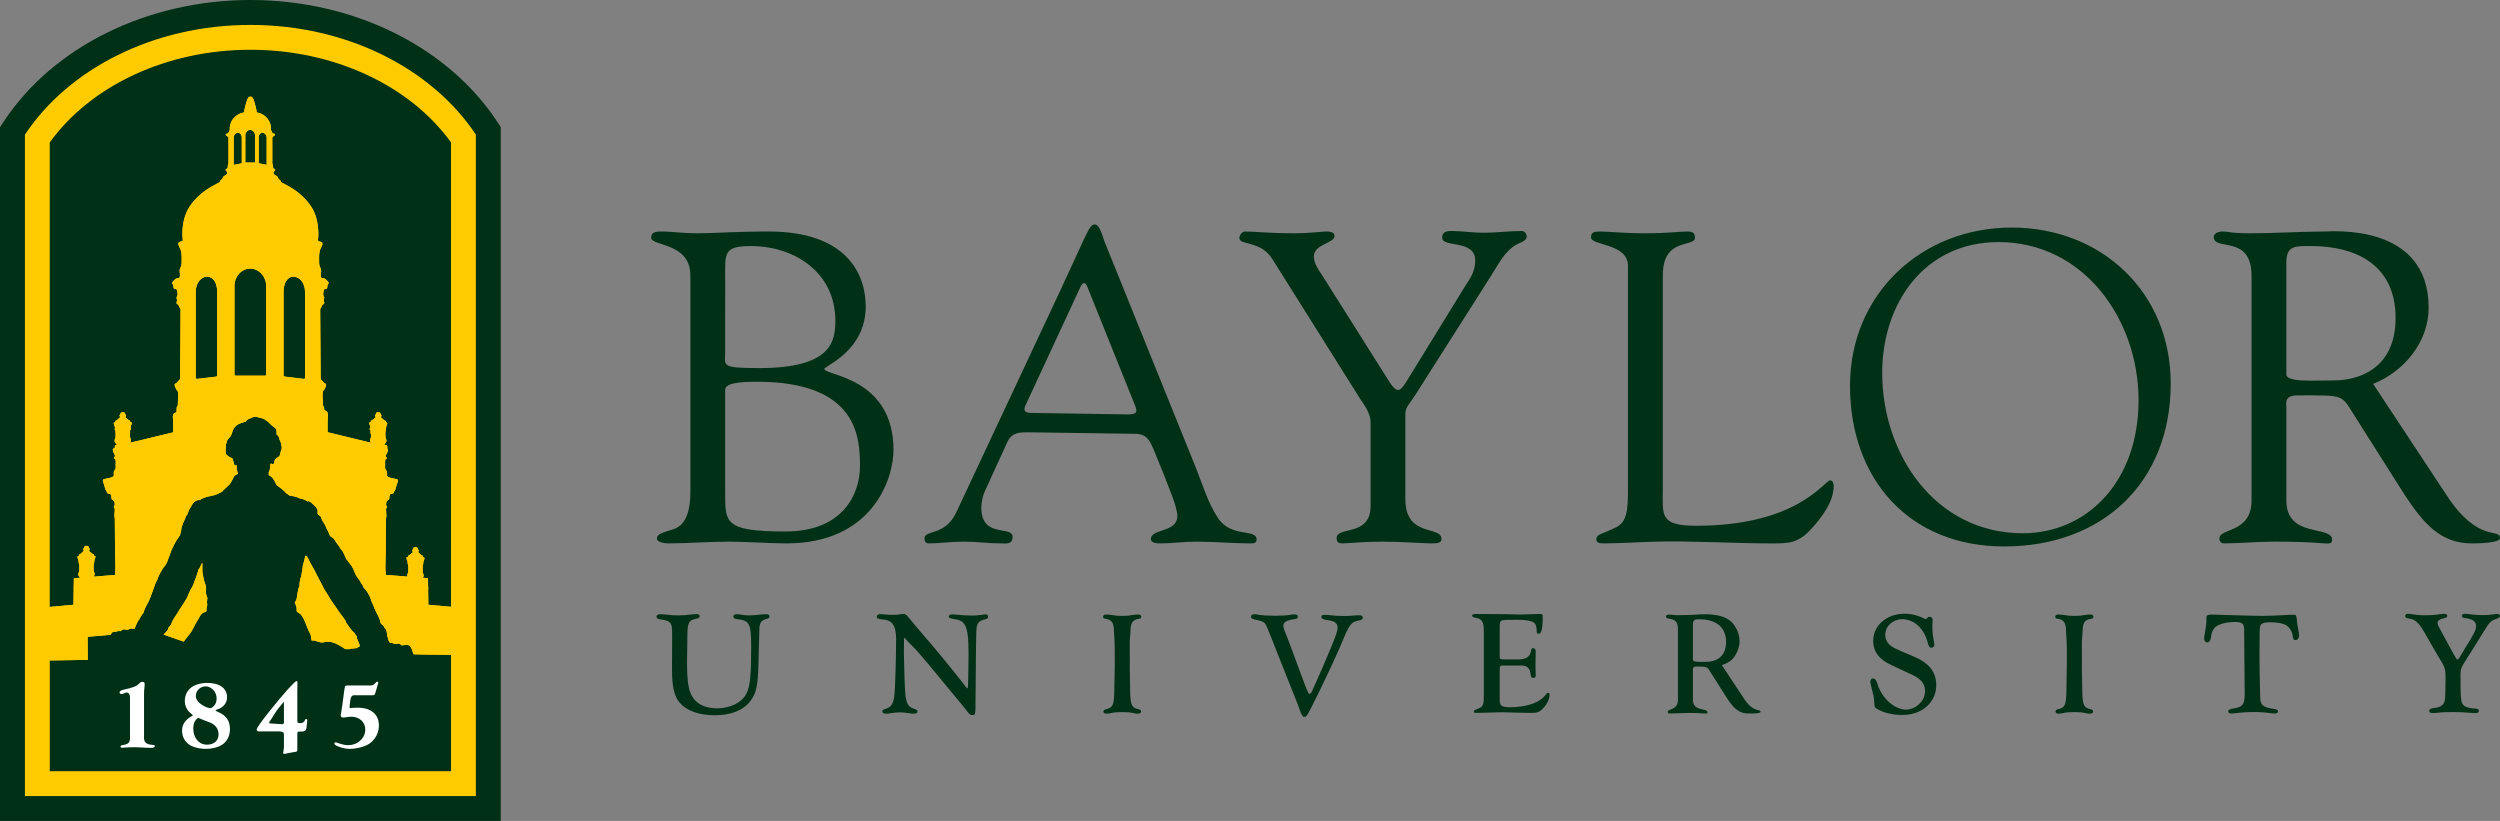 <?xml version="1.0" encoding="utf-8"?>
<!-- Generator: Adobe Illustrator 15.1.0, SVG Export Plug-In . SVG Version: 6.00 Build 0)  -->
<!DOCTYPE svg PUBLIC "-//W3C//DTD SVG 1.0//EN" "http://www.w3.org/TR/2001/REC-SVG-20010904/DTD/svg10.dtd">
<svg version="1.0" id="Layer_1" xmlns="http://www.w3.org/2000/svg" xmlns:xlink="http://www.w3.org/1999/xlink" x="0px" y="0px"
	 width="450px" height="147.765px" viewBox="0 0 450 147.765" enable-background="new 0 0 450 147.765" xml:space="preserve">
<rect x="0" y="0" width="450" height="147.765" fill="#808080" stroke="none"/>
<g>
	<path fill="#003015" d="M90.137,147.765H0V22.89l0.744-1.117C9.649,8.338,26.638,0,45.076,0c9.149,0,18.114,2.048,25.922,5.928
		c7.699,3.825,14.053,9.294,18.396,15.82l0.743,1.122V147.765z"/>
	<path fill="#FECB00" d="M85.652,24.227C77.85,12.467,62.599,4.485,45.069,4.485c-17.533,0-32.788,7.984-40.586,19.756v119.049
		h81.17V24.227z"/>
	<path fill="#003015" d="M35.467,68.203l3.429-0.41c0.104-0.009,0.19-0.109,0.19-0.237V52.512c0-1.322-0.505-2.419-1.399-2.646
		c-0.136-0.047-0.27-0.064-0.412-0.064c-1.126,0-2.046,1.206-2.046,2.698v15.502c0,0.1,0.073,0.173,0.155,0.182
		C35.408,68.196,35.435,68.203,35.467,68.203 M74.369,117.666c0,0-0.066-0.211-0.066-0.261c0-0.047-0.064-0.161-0.064-0.211
		c0-0.038-0.079-0.275-0.117-0.338c-0.049-0.063-0.086-0.223-0.127-0.282c-0.037-0.049-0.156-0.244-0.209-0.3
		c-0.061-0.071-0.229-0.153-0.294-0.145c-0.071,0-0.196-0.019-0.287-0.042c-0.079-0.018-0.82,0.077-0.882,0.077
		c-0.057,0.005-0.137-0.091-0.18-0.13c-0.051-0.06-0.146-0.123-0.146-0.123s-0.233-0.066-0.341-0.066s-0.207,0.035-0.392,0.066
		c-0.19,0.027-0.435-0.064-0.435-0.064s-0.1-0.097-0.158-0.113c-0.063-0.016-0.213-0.037-0.271-0.022c-0.067,0.009-0.182,0-0.182,0
		l-0.082-0.078c0,0-0.043-0.15-0.1-0.19c-0.061-0.051-0.15-0.275-0.15-0.275s-0.022-0.232-0.059-0.305
		c-0.021-0.067-0.092-0.349-0.115-0.411c-0.016-0.06-0.041-0.25-0.047-0.342c0-0.101-0.074-0.413-0.084-0.513
		c-0.027-0.1-0.117-0.342-0.162-0.377c-0.053-0.042-0.215-0.2-0.215-0.2l-0.068-0.19c0,0-0.111-0.228-0.216-0.278
		c-0.087-0.041-0.411-0.401-0.411-0.401s-0.046-0.241-0.058-0.276c-0.024-0.046-0.089-0.35-0.126-0.428
		c-0.035-0.073-0.1-0.278-0.137-0.331c-0.033-0.051-0.078-0.198-0.142-0.291c-0.058-0.082-0.122-0.272-0.179-0.347
		c-0.056-0.071-0.161-0.343-0.199-0.406c-0.033-0.071-0.243-0.535-0.279-0.582c-0.028-0.053-0.137-0.445-0.178-0.494
		c-0.038-0.051-0.201-0.416-0.226-0.479c-0.041-0.058-0.257-0.656-0.286-0.81c-0.03-0.149-0.234-0.492-0.275-0.578
		c-0.036-0.091-0.353-0.682-0.654-0.988c-0.309-0.325-0.369-0.472-0.369-0.472c0-0.073-0.056-0.184-0.103-0.268
		c-0.054-0.072-0.12-0.214-0.211-0.309c-0.091-0.108-0.169-0.302-0.228-0.391c-0.059-0.096-0.197-0.34-0.307-0.469
		c-0.107-0.135-0.307-0.444-0.397-0.546c-0.081-0.084-0.151-0.355-0.223-0.461c-0.069-0.112-0.147-0.305-0.188-0.436
		c-0.04-0.125-0.192-0.461-0.271-0.594c-0.059-0.135-0.17-0.31-0.209-0.366c-0.031-0.053-0.166-0.234-0.348-0.436
		c-0.196-0.225-0.287-0.397-0.396-0.544c-0.106-0.14-0.217-0.233-0.217-0.233s-0.079-0.216-0.108-0.281
		c-0.032-0.063-0.161-0.381-0.254-0.581c-0.111-0.196-0.26-0.504-0.329-0.613c-0.071-0.095-0.173-0.209-0.24-0.261
		c-0.069-0.053-0.212-0.326-0.212-0.326s-0.175-0.268-0.182-0.305c-0.029-0.037-0.295-0.384-0.38-0.496
		c-0.082-0.107-0.396-0.597-0.454-0.683c-0.053-0.085-0.185-0.235-0.274-0.272c-0.101-0.026-0.297-0.226-0.356-0.252
		c-0.057-0.021-0.185-0.193-0.196-0.255c-0.025-0.065-0.075-0.29-0.132-0.348c-0.054-0.069-0.1-0.265-0.129-0.323
		c-0.029-0.056-0.136-0.196-0.192-0.284c-0.045-0.082-0.108-0.27-0.158-0.404c-0.056-0.122-0.204-0.418-0.267-0.563
		c-0.075-0.162-0.177-0.277-0.287-0.446c-0.12-0.165-0.278-0.513-0.29-0.586c-0.021-0.079-0.075-0.249-0.111-0.313
		c-0.037-0.066-0.255-0.237-0.36-0.301c-0.101-0.068-0.198-0.186-0.236-0.259c-0.023-0.079,0-0.169,0.025-0.256
		c0.016-0.086,0-0.313-0.025-0.409c-0.023-0.096-0.201-0.361-0.231-0.413c-0.025-0.065-0.192-0.27-0.237-0.292
		c-0.054-0.037-0.12-0.122-0.164-0.153c-0.04-0.033-0.116-0.098-0.152-0.151c-0.025-0.046-0.237-0.204-0.27-0.239
		c-0.037-0.035-0.267-0.22-0.341-0.254c-0.078-0.04-0.209-0.098-0.277-0.098c-0.064,0-0.196,0.058-0.196,0.058
		s-0.079-0.079-0.16-0.135c-0.066-0.045-0.259-0.156-0.327-0.156c-0.064-0.014-0.259-0.121-0.334-0.142
		c-0.066-0.031-0.391-0.08-0.391-0.08l-0.278-0.089c0,0-0.284-0.129-0.319-0.153c-0.051-0.027-0.341-0.076-0.341-0.076
		s-0.201-0.073-0.242-0.091c-0.041-0.014-0.195-0.031-0.261-0.038c-0.066-0.013-0.42-0.091-0.48-0.091
		c-0.045,0-0.164-0.095-0.164-0.095c-0.086-0.091-0.413-0.276-0.47-0.333c-0.059-0.054-0.346-0.358-0.425-0.445
		c-0.069-0.064-0.56-0.458-0.65-0.524c-0.1-0.071-0.592-0.44-0.646-0.484c-0.059-0.027-0.236-0.414-0.275-0.542
		c-0.041-0.138-0.325-0.578-0.498-0.78c-0.173-0.212-0.536-0.407-0.536-0.407l-0.086-0.04l-0.034-0.118l0.001-0.437
		c0.114-0.163,0.218-0.57,0.255-0.778c0.029-0.209,0.045-0.446,0.045-0.549c0-0.107,0.019-0.172,0.045-0.216
		c0.045-0.038,0.105-0.004,0.105-0.004s0.041,0.032,0.19,0.074c0.149,0.051,0.231-0.025,0.316-0.134
		c0.07-0.091,0.047-0.189,0.047-0.317c0.015-0.117,0.082-0.292,0.119-0.35c0.05-0.089,0.268-0.229,0.296-0.289
		c0.029-0.059,0.168-0.088,0.227-0.138c0.054-0.044,0.164-0.097,0.164-0.097s0.05-0.092,0.111-0.145
		c0.053-0.049,0.088-0.082,0.088-0.166c0-0.081,0-0.208,0.045-0.249c0.047-0.054,0.066-0.158,0.072-0.258
		c0.006-0.087,0.056-0.191,0.086-0.285c0.025-0.1,0.079-0.192,0.113-0.284c0.016-0.091,0.025-0.244,0.012-0.281
		c-0.012-0.032-0.021-0.183-0.021-0.242c0-0.052-0.057-0.173-0.079-0.208c-0.025-0.038-0.037-0.196-0.025-0.26
		c0.013-0.068-0.048-0.151-0.066-0.191c-0.021-0.033-0.026-0.124-0.056-0.235c-0.026-0.109-0.05-0.072-0.082-0.116
		c-0.045-0.049-0.072-0.235-0.104-0.326c-0.041-0.101-0.075-0.251-0.104-0.34c-0.032-0.082-0.192-0.263-0.267-0.324
		c-0.082-0.056-0.12-0.069-0.12-0.069s0-0.406-0.004-0.513c0-0.127-0.041-0.309-0.056-0.365c-0.022-0.059-0.076-0.206-0.177-0.287
		c-0.1-0.077-0.363-0.291-0.441-0.335c-0.091-0.053-0.261-0.198-0.322-0.266c-0.054-0.061-0.223-0.244-0.287-0.289
		c-0.067-0.051-0.179-0.169-0.227-0.223c-0.037-0.042-0.144-0.1-0.182-0.146c-0.045-0.036-0.259-0.149-0.308-0.203
		c-0.066-0.042-0.193-0.128-0.248-0.161c-0.048-0.014-0.334-0.14-0.391-0.154c-0.038-0.004-0.272-0.06-0.334-0.079
		c-0.075-0.016-0.407-0.132-0.521-0.144c-0.1-0.004-0.409-0.017-0.582-0.004c-0.173,0.016-0.223,0.072-0.318,0.085
		c-0.091,0.022-0.319,0.164-0.319,0.164s-0.126,0.046-0.236,0.074c-0.103,0.026-0.374,0.209-0.413,0.272
		C44.389,75.7,44.212,75.9,44.212,75.9l-0.177,0.033C43.9,75.947,43.67,76.08,43.67,76.08c-0.182-0.015-0.341,0.111-0.376,0.111
		c-0.041,0.005-0.242,0.107-0.242,0.107s-0.091,0.018-0.333,0.161c-0.236,0.14-0.614,0.61-0.655,0.677
		c-0.035,0.082-0.24,0.516-0.24,0.576c0,0.06-0.054,0.215-0.054,0.215s-0.044,0.103-0.06,0.176
		c-0.034,0.059-0.095,0.221-0.144,0.297c-0.051,0.082-0.051,0.195-0.111,0.218c-0.054,0.03-0.145,0.135-0.199,0.173
		c-0.05,0.038-0.16,0.176-0.218,0.271c-0.069,0.093-0.123,0.202-0.173,0.282c-0.041,0.071-0.06,0.315-0.06,0.315
		s-0.031,0.11-0.076,0.166c-0.04,0.054-0.056,0.178-0.06,0.26c-0.004,0.084-0.018,0.436-0.018,0.436s-0.009,0.182-0.023,0.222
		c0,0,0,0.322-0.022,0.424c-0.012,0.083,0.041,0.509,0.094,0.579c0.042,0.072,0.224,0.217,0.261,0.261
		c0.045,0.033,0.246,0.18,0.321,0.22c0.062,0.04,0.125,0.117,0.18,0.117c0.035,0,0.072,0,0.091,0.034
		c0.035,0.047,0.067,0.028,0.125,0.024c0.042,0,0.082,0.074,0.129,0.091c0.048,0.018,0.048,0.064,0.069,0.116
		c0.013,0.059,0.054,0.203,0.073,0.253c0.006,0.059,0.095,0.299,0.117,0.366c0.023,0.058,0.048,0.292,0.101,0.401
		c0.079,0.119,0.199,0.165,0.28,0.156c0.07-0.012,0.154-0.086,0.154-0.086l-0.006,0.247c0,0,0.009,0.349,0.018,0.462
		c0.009,0.11,0.141,0.545,0.141,0.545s0.04,0.114,0.04,0.163c0,0.061,0.021,0.196,0.021,0.196s-0.123,0.042-0.201,0.086
		c-0.086,0.049-0.318,0.165-0.387,0.24c-0.07,0.071-0.255,0.435-0.286,0.521c-0.032,0.089-0.229,0.445-0.296,0.546
		c-0.066,0.104-0.237,0.387-0.324,0.488c-0.095,0.107-0.368,0.345-0.495,0.471c-0.125,0.144-0.551,0.5-0.653,0.603
		c-0.101,0.102-0.19,0.233-0.19,0.233s-0.042,0.031-0.083,0.056c-0.056,0.031-0.218,0.113-0.382,0.186
		c-0.16,0.076-0.296,0.163-0.456,0.209c-0.163,0.067-0.368,0.151-0.401,0.158c-0.037,0.028-0.182,0.031-0.233,0.047
		c-0.063,0.013-0.116,0.025-0.116,0.025s-0.113,0.052-0.168,0.052c-0.057,0-0.154,0.049-0.198,0.049
		c-0.05,0-0.179,0.042-0.249,0.046c-0.081,0-0.196,0.049-0.253,0.049c-0.054,0-0.195,0.074-0.268,0.074
		c-0.078,0.01-0.141,0.045-0.186,0.073s-0.171,0.063-0.242,0.082c-0.059,0.025-0.236,0.06-0.286,0.1
		c-0.045,0.036-0.119,0.096-0.196,0.116c-0.082,0.021-0.166,0.118-0.204,0.142c-0.041,0.019-0.101,0.049-0.164,0.047
		c-0.06-0.016-0.177,0.002-0.274,0.002c-0.091,0.006-0.397,0.165-0.517,0.229c-0.114,0.053-0.311,0.283-0.366,0.356
		c-0.035,0.086-0.239,0.382-0.316,0.507c-0.07,0.124-0.145,0.284-0.242,0.408c-0.091,0.125-0.163,0.32-0.195,0.374
		c-0.021,0.062-0.145,0.401-0.136,0.379c-0.028,0.069-0.164,0.411-0.164,0.411s-0.155,0.145-0.195,0.2
		c-0.037,0.058-0.192,0.494-0.201,0.558c-0.013,0.064-0.114,0.268-0.157,0.354c-0.048,0.088-0.243,0.492-0.243,0.492
		s-0.019,0.135-0.053,0.22c-0.034,0.088-0.1,0.343-0.157,0.457c-0.054,0.121-0.086,0.738-0.086,0.738s-0.044,0.098-0.091,0.217
		c-0.045,0.105-0.1,0.434-0.1,0.434s-0.06,0.077-0.11,0.14c-0.054,0.07-0.149,0.235-0.195,0.308c-0.051,0.074-0.13,0.17-0.209,0.305
		c-0.082,0.135-0.132,0.18-0.182,0.282c-0.04,0.087-0.173,0.282-0.205,0.368c-0.037,0.077-0.164,0.276-0.212,0.379
		c-0.06,0.096-0.095,0.254-0.152,0.366c-0.051,0.114-0.223,0.4-0.264,0.492c-0.054,0.1-0.063,0.264-0.111,0.351
		c-0.051,0.086-0.195,0.491-0.207,0.57c-0.018,0.074-0.218,0.502-0.243,0.609c-0.029,0.096-0.139,0.371-0.157,0.476
		c-0.029,0.104-0.19,0.402-0.234,0.478c-0.048,0.072-0.139,0.258-0.19,0.311c-0.044,0.076-0.249,0.275-0.303,0.375
		c-0.05,0.091-0.24,0.363-0.264,0.406c-0.012,0.036-0.127,0.218-0.158,0.293c-0.023,0.074-0.185,0.335-0.239,0.405
		c-0.057,0.077-0.171,0.377-0.237,0.504c-0.075,0.136-0.22,0.533-0.22,0.578c0,0.046-0.155,0.333-0.205,0.386
		c-0.045,0.054-0.157,0.42-0.196,0.492c-0.031,0.082-0.186,0.49-0.202,0.562c-0.025,0.079-0.252,0.661-0.275,0.751
		c-0.029,0.079-0.249,0.686-0.294,0.806c-0.045,0.115-0.27,0.678-0.337,0.834c-0.07,0.144-0.357,0.724-0.482,0.89
		c-0.123,0.16-0.445,1.063-0.445,1.063l-0.057,0.204c0,0-0.151,0.182-0.212,0.24c-0.047,0.053-0.229,0.389-0.286,0.449
		c-0.037,0.07-0.173,0.347-0.234,0.424c-0.066,0.078-0.11,0.187-0.11,0.187s-0.025,0.004-0.083,0.083
		c-0.054,0.084-0.091,0.117-0.114,0.182c-0.029,0.053-0.076,0.18-0.076,0.18s-0.069,0.127-0.151,0.305
		c-0.013,0.042-0.032,0.114-0.053,0.151c-0.015,0.039-0.06,0.15-0.083,0.191c-0.078,0.173-0.127,0.251-0.136,0.295
		c-0.045,0.131-0.111,0.191-0.111,0.191s-0.116-0.08-0.176-0.038c-0.054,0.047-0.1-0.018-0.1-0.018l-0.079-0.004
		c0,0-0.116,0.004-0.177,0c-0.066-0.017-0.221,0.004-0.275,0.021c-0.06,0.017-0.16,0.119-0.16,0.119s-0.24,0.093-0.423,0.063
		c-0.19-0.033-0.299-0.069-0.404-0.079c-0.107,0-0.337,0.063-0.337,0.063s-0.101,0.085-0.141,0.125
		c-0.057,0.053-0.132,0.148-0.186,0.144c-0.059,0-0.378-0.034-0.453-0.013c-0.089,0.018-0.255,0.095-0.325,0.095
		c-0.059,0-0.696,0.086-0.754,0.149c-0.06,0.074-0.168,0.256-0.214,0.307c-0.025,0.059-0.025,0.103-0.037,0.117
		c-0.164,0.034-3.989,0.347-4.043,0.347c-0.05,0-0.111,0.118-0.111,0.118v0.24c0,0.064,0.029,3.805,0.029,3.805l-6.844,0.109v19.929
		h72.224v-20.933c-4.535-0.048-6.708-0.1-6.714-0.113C74.459,117.726,74.369,117.666,74.369,117.666 M37.261,108.521
		c0,0.185,0.062,0.348,0.062,0.348s-0.016,0.109-0.047,0.205c-0.045,0.1-0.1,0.342-0.111,0.433c-0.025,0.098,0,0.154,0.021,0.253
		c0.012,0.096-0.041,0.315-0.116,0.337c-0.075,0.017-0.445,0.167-0.539,0.214c-0.097,0.042-0.313,0.264-0.434,0.422
		c-0.107,0.146-0.255,0.454-0.292,0.527c-0.042,0.079-0.166,0.246-0.224,0.388c-0.06,0.125-0.265,0.432-0.333,0.541
		c-0.075,0.109-0.227,0.419-0.271,0.538c-0.062,0.111-0.429,0.76-0.486,0.887c-0.053,0.131-0.391,0.536-0.516,0.704
		c-0.136,0.174-0.905,1.173-0.905,1.173l-3.627-1.267c-0.004-0.019,0.038-0.064,0.211-0.224c0.176-0.151,0.426-0.469,0.546-0.621
		c0.111-0.161,0.069-0.361,0.069-0.361c0.186-0.133,0.504-0.556,0.541-0.633c0.032-0.072,0.069-0.196,0.094-0.268
		c0.016-0.072,0.22-0.486,0.22-0.486s0.272-0.424,0.346-0.568c0.086-0.151,0.523-0.746,0.598-0.916
		c0.07-0.167,0.517-0.813,0.645-1.017c0.133-0.216,0.898-1.394,0.94-1.509c0.062-0.107,0.296-0.755,0.374-0.893
		c0.075-0.126,0.255-0.604,0.482-0.923c0.214-0.321,0.454-0.992,0.491-1.154c0.037-0.173,0.171-0.42,0.237-0.602
		c0.072-0.2,0.458-1.299,0.458-1.427c0-0.131,0.078-0.151,0.152-0.247c0.075-0.091,0.325-0.597,0.398-0.799
		c0.079-0.202,0.168-0.223,0.168-0.223s0.021,0.118,0.021,0.209c0.004,0.091,0.006,0.431-0.01,0.601
		c-0.015,0.173-0.01,0.528,0.01,0.675c0.025,0.161,0.116,0.682,0.174,1.106c0.064,0.442,0.398,1.404,0.456,1.574
		c0.059,0.167,0.022,0.5,0.022,0.621c0,0.105-0.032,0.576,0.009,0.771c0.037,0.191,0.151,0.474,0.192,0.577
		c0.041,0.117,0.041,0.212,0.041,0.212s0.004,0.131-0.031,0.243C37.261,108.066,37.261,108.352,37.261,108.521 M64.463,116.488
		c-0.165,0.058-0.147,0.167-0.147,0.167s-0.294,0.033-0.45,0.033c-0.148,0-0.312,0.054-0.312,0.054h-0.325
		c-0.108,0-0.268,0.104-0.268,0.104l-0.409,0.007l-0.416-0.017c0,0-0.316-0.221-0.439-0.3c-0.112-0.07-0.445-0.259-0.604-0.354
		c-0.15-0.085-0.503-0.272-0.66-0.345c-0.154-0.076-0.417-0.148-0.549-0.191c-0.123-0.032-0.396-0.14-0.51-0.1
		c-0.105,0.032-0.354-0.032-0.482-0.032c-0.132,0-0.735,0.132-0.855,0.132c-0.111,0.006-0.432-0.027-0.631-0.1
		c-0.208-0.074-0.835-0.258-1.005-0.28c-0.164-0.007-0.28,0.066-0.28,0.066s-0.126-0.378-0.126-0.606
		c0-0.223-0.091-0.504-0.157-0.663c-0.057-0.14-0.224-0.333-0.265-0.482c-0.04-0.15-0.221-0.472-0.274-0.657
		c-0.041-0.184-0.231-0.484-0.264-0.675c-0.045-0.189-0.362-0.826-0.428-0.957c-0.063-0.132-0.42-0.672-0.545-0.768
		c-0.136-0.096-0.633-0.431-0.633-0.431l-0.025-0.167c0,0-0.01-0.357-0.016-0.493c0-0.132-0.063-0.221-0.1-0.36
		c-0.05-0.131-0.1-0.408-0.174-0.449c-0.081-0.033-0.057-0.094-0.057-0.094l0.104-0.244c0,0,0.132-0.211,0.168-0.302
		c0.05-0.097,0.064-0.284,0.091-0.409c0.044-0.146,0.075-0.253,0.075-0.371c-0.006-0.104,0.053-0.299,0.053-0.396
		c0-0.095,0.1-0.605,0.119-0.715c0.018-0.111,0.1-0.281,0.168-0.418c0.076-0.135,0.091-0.222,0.091-0.364
		c0-0.127-0.023-0.287,0.009-0.472c0.037-0.191,0.111-0.434,0.111-0.56c0-0.135,0.132-0.442,0.161-0.538
		c0.037-0.091,0.091-0.396,0.091-0.506c0-0.118,0.097-0.451,0.105-0.547c0.022-0.1,0.091-0.528,0.091-0.733
		c0-0.213,0.166-0.566,0.182-0.729c0.013-0.149,0.149-0.544,0.149-0.615c0-0.076,0.06-0.251,0.078-0.325
		c0.023-0.068,0.048-0.247,0.048-0.247l0.215,0.021c0,0,0.209,0.245,0.275,0.408c0.053,0.167,0.28,0.527,0.338,0.696
		c0.057,0.171,0.888,1.524,0.98,1.78c0.094,0.266,1.02,1.975,1.118,2.156c0.097,0.187,0.558,1.136,0.686,1.271
		c0.132,0.16,0.787,1.283,0.924,1.509c0.136,0.221,0.932,1.381,1.009,1.46c0.072,0.072,0.614,0.954,0.708,1.046
		c0.096,0.095,0.709,0.941,0.709,0.941s0.321,0.371,0.333,0.583c0.026,0.204,0.37,0.557,0.655,1.004
		c0.297,0.449,0.651,0.789,0.651,0.789s0.111,0.038,0.229,0.202c0.116,0.17,0.253,0.455,0.387,0.568
		c0.108,0.107,0.108,0.164,0.108,0.164s0,0.064-0.074,0.153c-0.066,0.086,0.124,0.261,0.124,0.261l0.116,0.269
		c0,0,0.072,0.32,0.146,0.436c0.082,0.102,0.182,0.549,0.182,0.549S64.635,116.429,64.463,116.488 M45.076,8.957
		c-14.966,0-28.66,6.363-36.122,16.683v83.609l4.27-0.391l0.045-3.136c-0.045-0.074-0.041-0.161,0.004-0.237l0.025-1.397
		l1.102-0.091c-0.163-0.187-0.299-0.399-0.312-0.593c-0.032-0.212,0.16-0.44,0.173-0.673c0.013-0.249,0.023-0.498,0.023-0.75
		c0.009-0.363-0.155-0.647-0.146-1.054c0-0.142-0.331-0.703-0.149-0.777c0.091-0.035,0.168-0.076,0.231-0.115
		c-0.028-0.103-0.041-0.191,0.009-0.207c0.387-0.152,0.41-0.31,0.715-0.547c0.067-0.042,0.108-0.086,0.142-0.119
		c-0.015-0.078-0.092-0.171-0.12-0.362c0.016-0.022,0.054-0.049,0.086-0.084v-0.012c0-0.031,0.041-0.046,0.089-0.082
		c0.025-0.076,0-0.191,0.092-0.271c0,0,0.019-0.016,0.078-0.042c0.05-0.035,0.166-0.077,0.316-0.053
		c0.088,0.004,0.17,0.022,0.265,0.086c0.101,0.072,0.078,0.196,0.092,0.263c0.009,0.018,0.018,0.038,0.029,0.053
		c0.006,0.007,0.01,0.016,0.025,0.016c0.045,0.042,0.116,0.078,0.127,0.113c-0.037,0.205-0.127,0.305-0.127,0.387
		c0.026,0.032,0.059,0.064,0.107,0.095c0.306,0.226,0.334,0.37,0.716,0.517c0.05,0.012,0.05,0.097,0.025,0.193
		c0.066,0.037,0.152,0.082,0.256,0.124c0.177,0.058-0.161,0.636-0.149,0.778c0,0.4-0.157,0.705-0.151,1.062
		c0.004,0.244,0.01,0.502,0.019,0.744c0.025,0.24,0.208,0.445,0.182,0.675c-0.013,0.142-0.091,0.292-0.196,0.442l3.839-0.309
		c0.054-0.891,0.091-0.924,0.091-0.969v-0.004l-0.015-0.988c-0.022-1.847-0.031-0.353-0.051-2.19
		c-0.016-1.374-0.025-4.566-0.048-5.93v-0.087c0-0.153-0.078-0.291-0.078-0.444c0-0.072,0.078-1.066,0.078-1.176
		c0-0.208-0.189-0.368-0.189-0.542c0-0.083,0.111-0.066,0.148-0.149c0.041-0.096,0.028-0.223,0.028-0.325
		c0-0.329-0.155-0.597-0.441-0.753c-0.185-0.097-0.151-0.262-0.151-0.454c0-0.175-0.125-0.306-0.125-0.463
		c0-0.172-0.435-0.11-0.548-0.205c-0.16-0.128-0.177-0.391-0.319-0.558c-0.127-0.159-0.202-0.578-0.259-0.786
		c-0.054-0.225-0.486-1.153-0.182-1.182c0.313-0.182,1.865-0.217,1.865-0.762c0-0.209-0.041-0.449,0.013-0.659
		c0.056-0.19,0.229-0.317,0.283-0.519c0.082-0.305,0.026-0.34,0.026-0.649c0-0.133,0.101-1.115-0.149-1.086
		c-0.363,0.049,0.032-0.426,0.032-0.528c0-0.318-0.233-0.428-0.28-0.709c-0.07-0.3-0.243-0.419,0.013-0.65
		c0.029-0.041,0.12-0.064,0.234-0.091V80.34c0.007-0.119,0.103-0.228,0.223-0.241l0.164-0.024c-0.205-0.217-0.4-0.491-0.428-0.73
		c-0.028-0.218,0.16-0.445,0.18-0.669c0.009-0.202,0.01-0.396,0.01-0.6c-0.026-0.082-0.026-0.178-0.018-0.249
		c0-0.052,0.007-0.08,0.012-0.115c-0.012-0.084-0.029-0.167-0.044-0.242c-0.022-0.032-0.041-0.049-0.076-0.089
		c-0.105-0.116-0.072-0.179,0.009-0.225c-0.009-0.091-0.019-0.187-0.019-0.287c0-0.14-0.331-0.702-0.149-0.773
		c0.088-0.04,0.16-0.079,0.227-0.122c-0.022-0.103-0.038-0.189,0.012-0.204c0.391-0.152,0.416-0.31,0.718-0.545
		c0.066-0.042,0.105-0.087,0.139-0.122c-0.018-0.078-0.091-0.171-0.119-0.362c0.01-0.024,0.05-0.049,0.085-0.082v-0.013
		c0-0.036,0.042-0.049,0.091-0.074v-0.008c0.016-0.076,0-0.185,0.091-0.272c0,0,0.021-0.02,0.079-0.04
		c0.045-0.037,0.16-0.075,0.316-0.056c0.079,0.005,0.17,0.028,0.267,0.086c0.095,0.082,0.072,0.196,0.091,0.263
		c0.004,0.026,0.018,0.042,0.029,0.051c0.004,0.009,0.012,0.014,0.025,0.014c0.045,0.049,0.119,0.082,0.129,0.117
		c-0.038,0.207-0.129,0.305-0.129,0.382c0.028,0.036,0.059,0.064,0.108,0.105c0.3,0.22,0.328,0.367,0.715,0.507
		c0.045,0.017,0.045,0.095,0.021,0.196c0.066,0.044,0.152,0.084,0.261,0.121c0.177,0.063-0.157,0.641-0.152,0.782
		c0,0.101-0.004,0.191-0.021,0.287c0.091,0.04,0.132,0.105,0.021,0.225c-0.042,0.049-0.075,0.08-0.092,0.106
		c-0.007,0.053-0.016,0.107-0.032,0.163c0.004,0.037,0.016,0.091,0.021,0.175c0.004,0.085,0.004,0.205-0.041,0.301
		c0,0.186,0.012,0.367,0.021,0.551c0.016,0.238,0.201,0.446,0.174,0.683c-0.01,0.121-0.079,0.253-0.158,0.384l7.588-1.833
		l0.059-0.013c0.05,0,0.086-0.041,0.086-0.082l0.013-0.214v-1.735c0-0.563-0.149-0.671,0.025-1.211
		c0.103-0.333,0.599-0.264,0.599-0.591v-0.577c0-0.24,0.223-0.358,0.223-0.594v-0.322c0-0.344,0.243-2.2-0.209-2.309
		c-0.151-0.31-0.628-1.041-0.182-1.197c0.249-0.082,0.294-0.265,0.463-0.446c0.25-0.103,0.341-0.345,0.341-0.594
		c0-0.827,0.004-1.65,0.004-2.47c0.023-3.752,0.032-2.282,0.05-6.029c0.01-1.191,0.01-2.382,0.019-3.571v-0.23
		c0-0.224-0.218-0.203-0.218-0.426c-0.11-0.191-0.078-0.267-0.287-0.44c-0.341-0.298-0.23-0.237-0.141-0.624
		c0.054-0.238-0.037-0.348-0.079-0.552c-0.031-0.164,0.186-0.333,0.186-0.526c0-0.224,0.016-0.445-0.066-0.662
		c-0.078-0.163,0-0.414-0.287-0.414c-0.076-0.04-0.17,0.014-0.245-0.031c-0.136-0.074-0.136-0.333-0.151-0.468
		c-0.029-0.256-0.045-0.27-0.195-0.47c-0.141-0.193,0.149-0.439,0.265-0.564c0.171-0.167,0.34-0.382,0.589-0.404
		c0.173-0.058,0.485,0.042,0.485-0.261c0.098-0.264-0.016-0.781-0.021-1.066c-0.004-0.4,0.218-0.614,0.302-0.98
		c0.067-0.27,0.057-0.591,0.057-0.883c0-0.806,0.05-1.499-0.289-2.206c-0.107-0.218-0.565-0.983-0.095-1.132
		c0.12-0.086,0.347-0.107,0.489-0.149c0.189-0.06,0.054-0.633,0.042-0.824c-0.062-1.646,0.193-3.427,0.989-4.895
		c0.765-1.424,2.133-2.744,3.473-3.637c0.552-0.369,1.134-0.689,1.717-0.991c0.149-0.078,0.294-0.16,0.45-0.233
		c0.166-0.082,0.082-0.244,0.177-0.319c0.17-0.158,0.366-0.276,0.45-0.503c0.111-0.291,0.188-0.3,0.415-0.446
		c0.205-0.072,0.409-0.289,0.409-0.521c0.009-0.092-0.23-0.28-0.281-0.371c-0.135-0.285,0.168-0.238,0.29-0.381
		c0.073-0.068,0.053-0.187,0.053-0.277c0-0.23,0.06-0.329,0.12-0.531c0.045-0.153,0.023-0.344,0.023-0.491v-4.179
		c0-0.305-0.486-0.317-0.486-0.595c0-0.182,0.236-0.148,0.331-0.208c0.214-0.052,0.164-0.202,0.242-0.352
		c0.073-0.146,0.166-0.172,0.149-0.373c-0.018-0.195,0-0.396,0.028-0.587c0.16-0.941,0.753-1.72,1.597-2.164
		c0.309-0.164,0.965-0.319,0.965-0.317c-0.042-0.224,0.157-0.947,0.217-1.162c0.067-0.274,0.141-0.538,0.218-0.808
		c0.092-0.303,0.272-0.896,0.687-0.856c0.404-0.04,0.586,0.554,0.677,0.856c0.073,0.27,0.151,0.533,0.223,0.808
		c0.057,0.215,0.268,0.938,0.214,1.162c0,0,0.655,0.153,0.973,0.317c0.833,0.444,1.428,1.223,1.592,2.164
		c0.028,0.191,0.041,0.392,0.028,0.587c-0.019,0.201,0.072,0.227,0.157,0.373c0.075,0.149,0.016,0.3,0.224,0.352
		c0.105,0.06,0.337,0.026,0.337,0.208c0,0.278-0.486,0.291-0.486,0.595v4.179c0,0.147-0.028,0.338,0.021,0.491
		c0.07,0.202,0.12,0.301,0.12,0.531c0,0.091-0.009,0.209,0.056,0.277c0.125,0.143,0.426,0.096,0.29,0.381
		c-0.045,0.091-0.286,0.279-0.286,0.371c0.004,0.232,0.211,0.449,0.417,0.521c0.227,0.146,0.3,0.156,0.419,0.446
		c0.067,0.227,0.272,0.345,0.448,0.503c0.086,0.075,0.006,0.238,0.174,0.319c0.151,0.073,0.303,0.156,0.445,0.233
		c0.583,0.302,1.173,0.622,1.72,0.991c1.348,0.893,2.703,2.212,3.48,3.637c0.782,1.467,1.04,3.248,0.976,4.895
		c-0.001,0.191-0.144,0.764,0.048,0.824c0.148,0.042,0.362,0.063,0.494,0.149c0.467,0.149,0.009,0.915-0.103,1.132
		c-0.34,0.707-0.289,1.4-0.289,2.206c0,0.292-0.015,0.613,0.059,0.883c0.086,0.366,0.305,0.58,0.305,0.98
		c-0.009,0.286-0.114,0.803-0.018,1.066c0,0.303,0.313,0.203,0.475,0.261c0.252,0.022,0.425,0.237,0.593,0.404
		c0.119,0.125,0.409,0.371,0.267,0.564c-0.157,0.201-0.167,0.214-0.196,0.47c-0.016,0.135-0.016,0.394-0.144,0.468
		c-0.083,0.045-0.179-0.009-0.259,0.031c-0.27,0-0.199,0.251-0.27,0.414c-0.089,0.217-0.07,0.438-0.07,0.662
		c0,0.193,0.214,0.362,0.182,0.526c-0.041,0.204-0.132,0.313-0.082,0.552c0.1,0.387,0.205,0.326-0.141,0.624
		c-0.205,0.173-0.185,0.249-0.292,0.44c0,0.223-0.214,0.202-0.214,0.426v0.23c0,1.189,0.019,2.38,0.019,3.571l0.045,6.029
		c0.013,0.82,0.013,1.643,0.013,2.47c0,0.249,0.082,0.491,0.338,0.594c0.176,0.182,0.212,0.364,0.461,0.446
		c0.451,0.156-0.037,0.887-0.186,1.197c-0.45,0.109-0.205,1.965-0.205,2.309v0.322c0,0.235,0.226,0.354,0.226,0.594v0.186
		c0,0.335,0.491,0.287,0.602,0.622c0.18,0.545,0.015,1.009,0.015,1.579v1.884c0,0.015,0,0.038,0.009,0.046
		c0.004,0.03,0.018,0.044,0.041,0.053l7.745,1.881c-0.082-0.132-0.146-0.267-0.163-0.379c-0.021-0.236,0.171-0.445,0.181-0.683
		c0.012-0.145,0.012-0.303,0.02-0.451c-0.124-0.1-0.13-0.275-0.119-0.392c0.02-0.241,0.074-0.264-0.11-0.447
		c-0.146-0.144-0.041-0.216,0.1-0.256c-0.009-0.088-0.015-0.169-0.015-0.26c0.006-0.142-0.33-0.72-0.15-0.782
		c0.102-0.037,0.195-0.077,0.258-0.121c-0.023-0.101-0.023-0.179,0.018-0.196c0.387-0.14,0.408-0.287,0.719-0.507
		c0.045-0.041,0.085-0.069,0.108-0.105c0-0.077-0.091-0.175-0.123-0.382c0.009-0.035,0.079-0.068,0.123-0.117
		c0.009,0,0.023-0.005,0.028-0.014c0.008-0.009,0.018-0.024,0.029-0.051c0.012-0.067-0.012-0.182,0.078-0.263
		c0.105-0.059,0.197-0.082,0.273-0.086c0.159-0.019,0.273,0.019,0.32,0.056c0.057,0.021,0.08,0.04,0.08,0.04
		c0.092,0.087,0.068,0.196,0.092,0.272v0.008c0.041,0.024,0.082,0.038,0.082,0.074v0.013c0.042,0.033,0.08,0.058,0.09,0.082
		c-0.031,0.191-0.105,0.284-0.123,0.362c0.033,0.035,0.075,0.08,0.141,0.122C69,75.46,69.037,75.618,69.42,75.77
		c0.051,0.015,0.034,0.102,0.004,0.204c0.071,0.042,0.142,0.082,0.235,0.122c0.182,0.072-0.152,0.633-0.152,0.773
		c0.005,0.128-0.012,0.246-0.034,0.351c0.018,0.033,0.005,0.071-0.019,0.111c-0.047,0.198-0.095,0.391-0.091,0.592
		c0,0.251,0.015,0.5,0.023,0.751c0.014,0.224,0.205,0.451,0.173,0.669c-0.023,0.23-0.2,0.493-0.404,0.704l0.335,0.051
		c0.116,0.013,0.207,0.122,0.223,0.241v0.39l0.016,0.003c0.248,0.239,0.074,0.352,0.008,0.659c-0.064,0.275-0.295,0.391-0.295,0.706
		c0,0.105,0.395,0.57,0.049,0.533c-0.264-0.029-0.158,0.947-0.158,1.078c0,0.302-0.068,0.347,0.018,0.646
		c0.063,0.198,0.232,0.32,0.287,0.529c0.061,0.209,0.022,0.442,0.022,0.653c0,0.54,1.547,0.584,1.856,0.756
		c0.314,0.028-0.128,0.957-0.182,1.192c-0.052,0.2-0.128,0.628-0.26,0.782c-0.143,0.165-0.16,0.426-0.319,0.561
		c-0.104,0.086-0.545,0.032-0.545,0.195c0,0.158-0.126,0.288-0.126,0.473c0,0.195,0.035,0.347-0.148,0.441
		c-0.285,0.164-0.434,0.436-0.434,0.76c0,0.104-0.012,0.227,0.021,0.322c0.031,0.078,0.148,0.066,0.148,0.151
		c0,0.169-0.194,0.333-0.194,0.545c0,0.109,0.082,1.099,0.082,1.182c0,0.146-0.087,0.286-0.087,0.438v0.08
		c-0.002,1.367-0.019,4.554-0.036,5.923c-0.021,1.844-0.036,0.349-0.059,2.19l-0.011,0.967v0.017c0,0.046,0.045,0.079,0.087,0.971
		l3.907,0.303c-0.033-0.064-0.055-0.133-0.059-0.196c-0.023-0.233,0.162-0.437,0.183-0.672c0.012-0.256,0.017-0.498,0.021-0.751
		c0.006-0.355-0.156-0.66-0.149-1.064c0.005-0.136-0.333-0.714-0.152-0.78c0.106-0.034,0.194-0.081,0.257-0.125
		c-0.022-0.091-0.027-0.17,0.024-0.188c0.382-0.145,0.411-0.291,0.712-0.507c0.05-0.043,0.086-0.066,0.109-0.106
		c0-0.081-0.09-0.178-0.123-0.381c0.01-0.037,0.08-0.068,0.123-0.119c0.017,0,0.022-0.009,0.022-0.019
		c0.015-0.007,0.029-0.023,0.035-0.044c0.011-0.068-0.006-0.189,0.087-0.268c0.1-0.059,0.188-0.076,0.265-0.082
		c0.159-0.027,0.269,0.021,0.321,0.054c0.059,0.022,0.07,0.041,0.07,0.041c0.101,0.091,0.077,0.195,0.101,0.275
		c0.046,0.023,0.085,0.042,0.085,0.082v0.011c0.035,0.031,0.078,0.061,0.082,0.082c-0.021,0.189-0.1,0.28-0.108,0.36
		c0.026,0.035,0.07,0.07,0.136,0.12c0.301,0.232,0.327,0.393,0.719,0.547c0.047,0.015,0.031,0.106,0.01,0.208
		c0.066,0.038,0.137,0.078,0.229,0.115c0.18,0.072-0.154,0.638-0.154,0.773c0.017,0.41-0.152,0.696-0.143,1.054
		c0,0.254,0.013,0.501,0.023,0.755c0.02,0.23,0.203,0.451,0.174,0.669c-0.012,0.113-0.07,0.247-0.145,0.369l0.922,0.073l0.021,1.617
		c0.054,0.086,0.074,0.191,0.004,0.282l0.041,2.884l4.075,0.364V25.625C73.715,15.311,60.023,8.957,45.076,8.957 M44.234,29.252
		c0.004,0,0.012,0.004,0.023,0.004h1.61c0.022,0,0.05-0.037,0.05-0.062v-4.822c0-0.408-0.3-0.871-0.709-0.959
		c-0.064-0.022-0.127-0.031-0.196-0.031c-0.469,0-0.855,0.521-0.855,0.975v4.821c0,0.034,0.026,0.074,0.056,0.074H44.234z
		 M42.932,23.904c-0.062-0.013-0.116-0.018-0.171-0.009c-0.34,0.064-0.64,0.338-0.7,0.808v4.896c0,0.042,0.028,0.064,0.06,0.055
		c0.013,0.009,0.034,0.024,0.045,0.009l1.301-0.257c0.031,0,0.054-0.034,0.054-0.074V24.71
		C43.521,24.322,43.225,23.947,42.932,23.904 M42.202,51.409v15.998c0,0.1,0.076,0.187,0.163,0.207
		c0.019,0.002,0.05,0.012,0.076,0.012h5.276c0.11,0,0.192-0.094,0.192-0.21V51.425c0-1.354-0.924-2.696-2.256-3.003
		c-0.193-0.043-0.41-0.072-0.618-0.072C43.397,48.349,42.202,49.875,42.202,51.409 M46.658,29.403c0.004,0,0.004,0.002,0.004,0.002
		l1.282,0.257C47.975,29.678,48,29.648,48,29.611v-4.9c-0.056-0.439-0.325-0.751-0.665-0.8c-0.009-0.007-0.009,0-0.018-0.007
		c-0.009,0-0.018-0.009-0.025-0.009c-0.375-0.063-0.729,0.365-0.729,0.808v4.62c0,0.034,0.022,0.064,0.062,0.064L46.658,29.403z
		 M51.23,67.776l0.021,0.008c0.004,0.004,0.021,0.004,0.031,0.009l3.431,0.41c0.1,0.014,0.186-0.079,0.186-0.196V52.512
		c0-1.322-0.712-2.419-1.66-2.646c-0.136-0.047-0.281-0.064-0.42-0.064c-1.126,0-1.775,1.206-1.775,2.698v15.047
		C51.042,67.669,51.135,67.77,51.23,67.776"/>
	<path fill="#FECB00" d="M37.327,107.702c0,0,0-0.095-0.041-0.21c-0.04-0.109-0.155-0.391-0.192-0.582
		c-0.038-0.196-0.009-0.663-0.009-0.77c0-0.122,0.037-0.452-0.021-0.627c-0.062-0.165-0.391-1.127-0.457-1.56
		c-0.05-0.432-0.149-0.956-0.185-1.115c-0.01-0.146-0.015-0.503-0.001-0.674c0.018-0.169,0.018-0.511,0.009-0.602
		c0-0.091-0.018-0.209-0.018-0.209s-0.091,0.021-0.164,0.229c-0.078,0.2-0.328,0.705-0.407,0.796
		c-0.07,0.095-0.145,0.115-0.145,0.244c0,0.129-0.387,1.229-0.46,1.42c-0.07,0.191-0.199,0.436-0.239,0.605
		c-0.037,0.168-0.275,0.838-0.491,1.156c-0.227,0.319-0.412,0.797-0.482,0.928c-0.075,0.134-0.313,0.782-0.371,0.891
		c-0.05,0.114-0.812,1.29-0.942,1.506c-0.127,0.205-0.576,0.851-0.647,1.021c-0.073,0.168-0.517,0.764-0.601,0.913
		c-0.069,0.146-0.341,0.568-0.341,0.568s-0.204,0.414-0.223,0.484c-0.022,0.076-0.057,0.196-0.091,0.272
		c-0.034,0.078-0.353,0.498-0.539,0.631c0,0,0.04,0.2-0.07,0.359c-0.116,0.156-0.374,0.472-0.546,0.629
		c-0.17,0.153-0.218,0.202-0.215,0.22l3.633,1.266c0,0,0.768-1,0.905-1.173c0.119-0.169,0.464-0.573,0.511-0.705
		c0.062-0.129,0.426-0.773,0.488-0.888c0.047-0.125,0.195-0.428,0.272-0.536c0.07-0.109,0.275-0.414,0.333-0.542
		c0.059-0.14,0.182-0.309,0.224-0.389c0.034-0.072,0.186-0.379,0.292-0.524c0.116-0.16,0.334-0.382,0.434-0.423
		c0.091-0.047,0.464-0.199,0.539-0.214c0.078-0.023,0.126-0.24,0.116-0.335c-0.021-0.101-0.045-0.158-0.021-0.251
		c0.015-0.096,0.066-0.336,0.105-0.436c0.034-0.095,0.053-0.205,0.053-0.205s-0.057-0.168-0.057-0.35
		c0-0.169-0.004-0.457,0.029-0.579C37.332,107.83,37.327,107.702,37.327,107.702 M64.443,115.323l-0.116-0.269
		c0,0-0.19-0.172-0.124-0.258c0.071-0.089,0.071-0.158,0.071-0.158s0-0.052-0.111-0.161c-0.122-0.114-0.265-0.398-0.384-0.568
		c-0.111-0.167-0.226-0.202-0.226-0.202s-0.356-0.341-0.651-0.786c-0.287-0.449-0.626-0.808-0.655-1.008
		c-0.013-0.21-0.329-0.583-0.329-0.583s-0.614-0.847-0.711-0.943c-0.096-0.091-0.639-0.973-0.71-1.044
		c-0.078-0.078-0.873-1.237-1.008-1.461c-0.139-0.225-0.791-1.345-0.926-1.509c-0.127-0.134-0.59-1.083-0.686-1.269
		c-0.101-0.187-1.017-1.893-1.118-2.156c-0.091-0.261-0.924-1.616-0.977-1.783c-0.062-0.163-0.287-0.526-0.343-0.696
		c-0.064-0.164-0.274-0.407-0.274-0.407l-0.218-0.02c0,0-0.021,0.177-0.042,0.244c-0.012,0.074-0.086,0.251-0.086,0.329
		c0,0.067-0.13,0.463-0.144,0.614c-0.018,0.161-0.186,0.513-0.186,0.727c0.004,0.206-0.062,0.633-0.086,0.733
		c-0.009,0.095-0.105,0.428-0.105,0.55c0,0.109-0.051,0.414-0.086,0.505c-0.035,0.095-0.166,0.398-0.166,0.536
		c0,0.128-0.075,0.365-0.108,0.557c-0.035,0.188-0.012,0.349-0.012,0.474c0,0.142-0.015,0.229-0.089,0.366
		c-0.067,0.133-0.152,0.307-0.168,0.416c-0.018,0.11-0.117,0.62-0.117,0.716c0,0.095-0.062,0.291-0.057,0.396
		c0,0.119-0.029,0.226-0.073,0.37c-0.026,0.128-0.038,0.313-0.091,0.418c-0.037,0.083-0.166,0.295-0.166,0.295l-0.116,0.242
		c0,0-0.015,0.063,0.063,0.091c0.079,0.045,0.127,0.325,0.177,0.454c0.032,0.138,0.1,0.226,0.1,0.358
		c0.006,0.138,0.015,0.498,0.015,0.498l0.026,0.163c0,0,0.497,0.337,0.634,0.433c0.122,0.096,0.483,0.634,0.546,0.769
		c0.062,0.125,0.379,0.764,0.423,0.954c0.034,0.191,0.224,0.493,0.268,0.675c0.047,0.185,0.23,0.514,0.271,0.658
		c0.042,0.151,0.215,0.344,0.264,0.482c0.07,0.16,0.161,0.442,0.161,0.663c0,0.229,0.119,0.605,0.119,0.605s0.12-0.077,0.284-0.063
		c0.17,0.021,0.795,0.205,1.005,0.276c0.199,0.072,0.52,0.107,0.634,0.101c0.113,0,0.721-0.135,0.854-0.135
		c0.126,0,0.378,0.069,0.482,0.034c0.114-0.04,0.387,0.068,0.51,0.101c0.13,0.041,0.394,0.116,0.551,0.19
		c0.152,0.073,0.508,0.257,0.657,0.345c0.159,0.095,0.487,0.284,0.607,0.356c0.123,0.076,0.434,0.301,0.434,0.301l0.419,0.013
		l0.411-0.004c0,0,0.157-0.105,0.266-0.105h0.325c0,0,0.163-0.056,0.312-0.056c0.157,0,0.453-0.031,0.453-0.031
		s-0.021-0.109,0.144-0.165c0.175-0.062,0.31-0.184,0.31-0.184s-0.1-0.444-0.182-0.547C64.52,115.643,64.443,115.323,64.443,115.323
		 M77.104,108.857l-0.041-2.883c0.074-0.091,0.053-0.198-0.004-0.282l-0.021-1.62L76.111,104c0.078-0.123,0.14-0.253,0.152-0.368
		c0.025-0.219-0.16-0.442-0.178-0.668c-0.008-0.258-0.021-0.5-0.021-0.757c-0.01-0.358,0.157-0.645,0.139-1.052
		c0-0.136,0.34-0.702,0.156-0.778c-0.091-0.033-0.166-0.075-0.229-0.114c0.025-0.098,0.038-0.193-0.01-0.205
		c-0.392-0.155-0.422-0.313-0.715-0.549c-0.072-0.046-0.115-0.083-0.14-0.119c0.012-0.081,0.091-0.172,0.111-0.36
		c-0.005-0.021-0.054-0.049-0.087-0.082v-0.012c0-0.038-0.037-0.056-0.082-0.082c-0.021-0.079,0-0.183-0.1-0.272
		c0,0-0.014-0.021-0.077-0.046c-0.041-0.028-0.157-0.08-0.313-0.051c-0.08,0.006-0.172,0.025-0.271,0.081
		c-0.09,0.086-0.077,0.201-0.086,0.268c-0.004,0.021-0.018,0.041-0.029,0.047c0,0.014-0.009,0.018-0.023,0.018
		c-0.05,0.049-0.115,0.082-0.125,0.109c0.034,0.21,0.125,0.308,0.125,0.389c-0.025,0.04-0.062,0.066-0.111,0.096
		c-0.301,0.226-0.331,0.375-0.713,0.517c-0.049,0.02-0.045,0.099-0.02,0.189c-0.067,0.047-0.154,0.091-0.264,0.128
		c-0.178,0.063,0.162,0.634,0.158,0.782c-0.01,0.4,0.152,0.705,0.146,1.06c-0.009,0.251-0.009,0.496-0.029,0.75
		c-0.012,0.237-0.197,0.442-0.174,0.673c0.004,0.064,0.029,0.132,0.061,0.195l-3.906-0.305c-0.049-0.891-0.086-0.922-0.086-0.971
		v-0.015l0.008-0.966c0.021-1.837,0.034-0.347,0.058-2.195c0.021-1.364,0.034-4.552,0.038-5.918v-0.079
		c0-0.152,0.086-0.291,0.086-0.439c0-0.083-0.082-1.073-0.082-1.18c0-0.211,0.197-0.379,0.197-0.547
		c0-0.083-0.119-0.072-0.152-0.148c-0.033-0.096-0.023-0.219-0.023-0.324c0-0.324,0.152-0.596,0.439-0.759
		c0.18-0.095,0.143-0.247,0.143-0.443c0-0.184,0.128-0.311,0.128-0.472c0-0.164,0.442-0.113,0.545-0.196
		c0.161-0.133,0.181-0.396,0.319-0.562c0.133-0.151,0.203-0.582,0.26-0.782c0.054-0.233,0.486-1.164,0.183-1.192
		c-0.31-0.171-1.854-0.214-1.854-0.758c0-0.208,0.031-0.447-0.025-0.65c-0.053-0.21-0.229-0.331-0.287-0.531
		c-0.083-0.296-0.018-0.342-0.018-0.645c0-0.131-0.105-1.104,0.158-1.078c0.35,0.038-0.049-0.426-0.049-0.531
		c0-0.317,0.234-0.433,0.295-0.708c0.063-0.303,0.24-0.431-0.008-0.655l-0.016-0.005v-0.39c-0.02-0.125-0.111-0.229-0.223-0.243
		l-0.335-0.049c0.206-0.219,0.381-0.473,0.405-0.706c0.031-0.217-0.16-0.442-0.172-0.668c-0.01-0.249-0.022-0.5-0.022-0.749
		c-0.005-0.207,0.036-0.396,0.091-0.592c0.021-0.046,0.033-0.079,0.014-0.114c0.024-0.104,0.039-0.226,0.031-0.35
		c0-0.142,0.342-0.7,0.16-0.772c-0.091-0.042-0.167-0.082-0.238-0.123c0.033-0.103,0.047-0.186-0.005-0.21
		c-0.387-0.145-0.416-0.305-0.716-0.538c-0.074-0.044-0.11-0.088-0.145-0.121c0.021-0.079,0.092-0.173,0.125-0.364
		c-0.009-0.023-0.055-0.051-0.091-0.084v-0.012c0-0.036-0.042-0.051-0.082-0.076v-0.008c-0.022-0.076,0-0.188-0.091-0.271
		c0,0-0.021-0.02-0.084-0.04c-0.043-0.037-0.164-0.075-0.316-0.056c-0.078,0.005-0.17,0.029-0.275,0.084
		c-0.09,0.076-0.066,0.196-0.082,0.267c-0.008,0.024-0.018,0.041-0.024,0.049c-0.005,0.009-0.018,0.015-0.026,0.015
		c-0.049,0.048-0.117,0.081-0.126,0.118c0.034,0.207,0.126,0.305,0.126,0.382c-0.026,0.034-0.064,0.059-0.107,0.104
		c-0.314,0.219-0.341,0.366-0.723,0.505c-0.043,0.024-0.039,0.103-0.017,0.193c-0.065,0.047-0.157,0.089-0.261,0.124
		c-0.184,0.065,0.161,0.642,0.152,0.782c0,0.086,0.009,0.175,0.018,0.251c-0.144,0.049-0.238,0.119-0.1,0.269
		c0.182,0.182,0.125,0.205,0.107,0.445c-0.008,0.116-0.005,0.295,0.117,0.391c-0.01,0.151-0.01,0.305-0.018,0.453
		c-0.01,0.235-0.201,0.445-0.182,0.68c0.018,0.113,0.082,0.247,0.165,0.383l-7.746-1.884c-0.021-0.01-0.035-0.023-0.04-0.052
		c-0.01-0.009-0.01-0.03-0.01-0.049v-1.884c0-0.572,0.163-1.033-0.015-1.575c-0.113-0.338-0.605-0.287-0.605-0.625v-0.186
		c0-0.24-0.22-0.356-0.22-0.593V72.52c0-0.344-0.248-2.199,0.202-2.309c0.157-0.309,0.637-1.042,0.189-1.195
		c-0.252-0.083-0.287-0.267-0.469-0.451c-0.248-0.1-0.333-0.34-0.333-0.597c0-0.818,0-1.646-0.015-2.463l-0.045-6.03
		c0-1.192-0.016-2.385-0.016-3.57v-0.237c0-0.22,0.211-0.198,0.211-0.42c0.107-0.195,0.091-0.27,0.292-0.442
		c0.347-0.297,0.24-0.237,0.145-0.626c-0.054-0.234,0.038-0.349,0.078-0.549c0.034-0.16-0.182-0.335-0.182-0.524
		c0-0.225-0.019-0.446,0.072-0.664c0.07-0.163-0.006-0.412,0.268-0.412c0.081-0.042,0.176,0.014,0.262-0.033
		c0.125-0.071,0.125-0.333,0.136-0.465c0.034-0.259,0.044-0.271,0.201-0.471c0.145-0.193-0.146-0.442-0.267-0.566
		c-0.17-0.167-0.338-0.382-0.596-0.402c-0.157-0.061-0.472,0.04-0.472-0.263c-0.097-0.264,0.013-0.78,0.021-1.068
		c0.004-0.403-0.221-0.615-0.312-0.979c-0.066-0.269-0.053-0.589-0.053-0.879c0-0.812-0.053-1.501,0.287-2.211
		c0.108-0.212,0.573-0.981,0.104-1.13c-0.133-0.085-0.347-0.107-0.495-0.151c-0.192-0.059-0.053-0.631-0.048-0.823
		c0.062-1.646-0.195-3.428-0.977-4.9c-0.778-1.418-2.133-2.735-3.479-3.629c-0.543-0.369-1.135-0.69-1.717-0.993
		c-0.148-0.076-0.296-0.158-0.448-0.231c-0.168-0.084-0.091-0.247-0.177-0.318c-0.173-0.161-0.378-0.277-0.444-0.505
		c-0.12-0.292-0.19-0.3-0.42-0.445c-0.211-0.074-0.413-0.289-0.417-0.524c0-0.085,0.24-0.276,0.289-0.362
		c0.133-0.291-0.171-0.249-0.292-0.387c-0.066-0.075-0.053-0.191-0.053-0.277c0-0.233-0.051-0.331-0.129-0.533
		c-0.041-0.151-0.013-0.342-0.013-0.491v-4.179c0-0.305,0.486-0.319,0.486-0.596c0-0.183-0.234-0.145-0.34-0.208
		c-0.208-0.051-0.146-0.195-0.227-0.352c-0.082-0.145-0.173-0.171-0.154-0.373c0.016-0.195,0-0.396-0.028-0.586
		c-0.161-0.94-0.759-1.718-1.589-2.167c-0.318-0.161-0.973-0.313-0.973-0.313c0.051-0.225-0.164-0.949-0.214-1.162
		c-0.073-0.278-0.152-0.54-0.226-0.809c-0.091-0.304-0.272-0.897-0.677-0.855c-0.415-0.042-0.596,0.551-0.687,0.855
		c-0.078,0.27-0.148,0.531-0.218,0.809c-0.06,0.212-0.259,0.937-0.217,1.162c0-0.002-0.656,0.151-0.959,0.313
		c-0.853,0.449-1.443,1.227-1.603,2.167c-0.028,0.191-0.042,0.391-0.028,0.586c0.015,0.202-0.076,0.229-0.149,0.373
		c-0.075,0.156-0.028,0.3-0.242,0.352c-0.095,0.063-0.33,0.025-0.33,0.208c0,0.276,0.486,0.291,0.486,0.596v4.179
		c0,0.149,0.023,0.34-0.025,0.491c-0.06,0.203-0.125,0.3-0.125,0.533c0,0.086,0.025,0.203-0.045,0.277
		c-0.12,0.138-0.429,0.096-0.292,0.387c0.045,0.086,0.292,0.277,0.28,0.362c0,0.235-0.204,0.451-0.409,0.524
		c-0.227,0.145-0.308,0.153-0.415,0.445c-0.086,0.229-0.284,0.344-0.454,0.505c-0.091,0.072-0.009,0.234-0.171,0.318
		c-0.157,0.073-0.302,0.155-0.45,0.231c-0.582,0.302-1.165,0.624-1.721,0.993c-1.337,0.894-2.706,2.211-3.475,3.629
		c-0.791,1.472-1.039,3.255-0.986,4.9c0.013,0.191,0.152,0.764-0.04,0.823c-0.144,0.044-0.371,0.066-0.491,0.151
		c-0.466,0.148-0.009,0.918,0.1,1.13c0.334,0.71,0.287,1.4,0.287,2.211c0,0.291,0.009,0.611-0.062,0.879
		c-0.082,0.364-0.305,0.576-0.3,0.979c0.004,0.288,0.119,0.805,0.018,1.068c0,0.303-0.309,0.202-0.482,0.263
		c-0.248,0.021-0.416,0.235-0.59,0.402c-0.114,0.124-0.407,0.373-0.264,0.566c0.149,0.2,0.164,0.212,0.195,0.471
		c0.016,0.132,0.016,0.394,0.151,0.465c0.079,0.047,0.17-0.009,0.245,0.033c0.287,0,0.212,0.249,0.287,0.412
		c0.082,0.218,0.062,0.439,0.062,0.664c0,0.188-0.209,0.364-0.185,0.524c0.048,0.201,0.139,0.315,0.082,0.549
		c-0.091,0.389-0.201,0.329,0.141,0.626c0.212,0.173,0.177,0.247,0.287,0.442c0,0.222,0.22,0.2,0.22,0.42v0.237
		c-0.009,1.185-0.009,2.377-0.013,3.57c-0.025,3.75-0.034,2.276-0.057,6.03v2.463c-0.01,0.257-0.095,0.497-0.346,0.597
		c-0.166,0.185-0.214,0.368-0.461,0.451c-0.453,0.154,0.029,0.887,0.18,1.195c0.45,0.109,0.211,1.964,0.211,2.309v0.322
		c0,0.237-0.224,0.353-0.224,0.593v0.577c0,0.329-0.497,0.258-0.601,0.592c-0.173,0.54-0.023,0.645-0.023,1.21v1.737l-0.012,0.211
		c0,0.043-0.038,0.084-0.088,0.084l-0.059,0.012l-7.592,1.834c0.083-0.132,0.154-0.265,0.163-0.387
		c0.026-0.234-0.163-0.444-0.174-0.68c-0.007-0.187-0.016-0.37-0.016-0.554c0.038-0.095,0.038-0.214,0.028-0.302
		c0-0.082-0.007-0.133-0.012-0.173c0.012-0.053,0.022-0.109,0.032-0.161c0.018-0.028,0.051-0.059,0.091-0.104
		c0.113-0.124,0.072-0.186-0.019-0.229c0.015-0.095,0.019-0.186,0.019-0.286c-0.004-0.14,0.334-0.717,0.157-0.782
		c-0.11-0.035-0.196-0.077-0.268-0.124c0.029-0.091,0.029-0.169-0.015-0.193c-0.385-0.139-0.413-0.286-0.713-0.505
		c-0.053-0.046-0.082-0.07-0.111-0.104c0-0.077,0.091-0.175,0.129-0.382c-0.009-0.037-0.081-0.07-0.129-0.118
		c-0.013,0-0.023-0.005-0.028-0.015c-0.009-0.009-0.021-0.025-0.025-0.049c-0.018-0.071,0.004-0.19-0.091-0.267
		c-0.098-0.056-0.189-0.08-0.272-0.084c-0.151-0.02-0.267,0.019-0.309,0.056c-0.062,0.021-0.085,0.04-0.085,0.04
		c-0.091,0.084-0.072,0.195-0.091,0.271v0.008c-0.042,0.025-0.091,0.04-0.091,0.076v0.012c-0.029,0.033-0.072,0.061-0.082,0.084
		c0.031,0.191,0.101,0.285,0.122,0.364c-0.04,0.032-0.073,0.076-0.146,0.121c-0.297,0.233-0.322,0.394-0.709,0.538
		c-0.057,0.024-0.038,0.107-0.013,0.21c-0.069,0.041-0.144,0.081-0.23,0.123c-0.186,0.072,0.152,0.631,0.152,0.772
		c0,0.101,0.009,0.196,0.016,0.287c-0.082,0.044-0.111,0.109-0.007,0.223c0.034,0.04,0.053,0.059,0.078,0.089
		c0.013,0.077,0.029,0.161,0.038,0.242c-0.006,0.038-0.009,0.062-0.009,0.117c-0.009,0.07-0.009,0.165,0.018,0.247
		c0,0.205-0.004,0.398-0.015,0.601c-0.015,0.226-0.204,0.451-0.176,0.668c0.029,0.243,0.226,0.515,0.429,0.733l-0.166,0.022
		c-0.116,0.014-0.211,0.118-0.22,0.243v0.291c-0.117,0.027-0.205,0.049-0.239,0.091c-0.253,0.232-0.078,0.347-0.015,0.649
		c0.053,0.28,0.283,0.391,0.283,0.711c0,0.102-0.396,0.577-0.035,0.527c0.253-0.027,0.152,0.955,0.152,1.083
		c0,0.311,0.057,0.349-0.026,0.654c-0.054,0.196-0.226,0.326-0.283,0.518c-0.054,0.208-0.01,0.451-0.01,0.658
		c0,0.543-1.551,0.577-1.865,0.764c-0.305,0.023,0.125,0.958,0.182,1.18c0.05,0.208,0.132,0.626,0.256,0.783
		c0.144,0.172,0.163,0.436,0.319,0.563c0.116,0.095,0.545,0.031,0.545,0.202c0,0.161,0.127,0.286,0.127,0.466
		c0,0.191-0.037,0.354,0.151,0.452c0.286,0.155,0.442,0.426,0.442,0.752c0,0.103,0.009,0.238-0.029,0.329
		c-0.034,0.08-0.148,0.062-0.148,0.146c0,0.176,0.186,0.335,0.192,0.544c0,0.11-0.078,1.101-0.078,1.176
		c0,0.151,0.078,0.291,0.078,0.442v0.086c0.022,1.365,0.029,4.557,0.04,5.926c0.026,1.842,0.04,0.349,0.06,2.195l0.004,0.988v0.004
		c0,0.046-0.029,0.079-0.082,0.968l-3.841,0.309c0.105-0.149,0.183-0.299,0.196-0.439c0.029-0.233-0.157-0.438-0.182-0.675
		c-0.009-0.245-0.015-0.5-0.019-0.749c-0.009-0.354,0.152-0.659,0.152-1.06c-0.009-0.14,0.325-0.717,0.148-0.778
		c-0.104-0.04-0.19-0.086-0.256-0.124c0.025-0.095,0.025-0.173-0.025-0.195c-0.381-0.145-0.41-0.291-0.721-0.511
		c-0.041-0.041-0.076-0.066-0.103-0.096c0-0.081,0.091-0.182,0.127-0.386c-0.015-0.038-0.082-0.073-0.127-0.114
		c-0.012,0-0.016-0.01-0.025-0.017c-0.009-0.017-0.019-0.031-0.029-0.052c-0.015-0.071,0.01-0.191-0.085-0.264
		c-0.1-0.064-0.186-0.082-0.268-0.094c-0.157-0.019-0.271,0.025-0.321,0.063c-0.054,0.025-0.075,0.04-0.075,0.04
		c-0.091,0.081-0.078,0.196-0.091,0.272v0.004c-0.053,0.031-0.091,0.048-0.091,0.08v0.009c-0.035,0.035-0.078,0.063-0.089,0.086
		c0.028,0.191,0.105,0.284,0.119,0.364c-0.029,0.035-0.073,0.074-0.139,0.118c-0.305,0.236-0.33,0.396-0.716,0.545
		c-0.047,0.019-0.037,0.105-0.009,0.21c-0.062,0.035-0.139,0.076-0.23,0.114c-0.183,0.073,0.148,0.633,0.148,0.778
		c-0.009,0.405,0.155,0.691,0.148,1.055c0,0.249-0.009,0.494-0.022,0.747c-0.015,0.236-0.205,0.459-0.173,0.673
		c0.01,0.193,0.146,0.407,0.305,0.594l-1.097,0.091l-0.025,1.399c-0.045,0.069-0.05,0.16-0.004,0.236l-0.045,3.136l-4.27,0.383
		v9.641l6.847-0.105c0,0-0.025-3.75-0.034-3.812v-0.24c0,0,0.066-0.117,0.113-0.117c0.054,0,3.879-0.309,4.043-0.349
		c0.009-0.015,0.009-0.058,0.037-0.117c0.047-0.051,0.154-0.232,0.215-0.305c0.057-0.065,0.696-0.151,0.753-0.151
		c0.064,0,0.239-0.076,0.325-0.095c0.075-0.021,0.396,0.014,0.453,0.014c0.054,0.005,0.135-0.09,0.186-0.147
		c0.044-0.034,0.144-0.12,0.144-0.12s0.226-0.066,0.334-0.066c0.105,0.008,0.214,0.047,0.404,0.082
		c0.183,0.026,0.426-0.065,0.426-0.065s0.1-0.105,0.157-0.122c0.054-0.011,0.211-0.031,0.272-0.016c0.066,0.005,0.177,0,0.177,0
		l0.085,0.005c0,0,0.042,0.063,0.097,0.016c0.062-0.038,0.176,0.038,0.176,0.038s0.066-0.059,0.113-0.191
		c0.007-0.045,0.057-0.125,0.135-0.296c0.025-0.04,0.062-0.148,0.079-0.191c0.025-0.037,0.035-0.106,0.06-0.148
		c0.082-0.18,0.148-0.305,0.148-0.305s0.047-0.128,0.076-0.18c0.023-0.067,0.062-0.103,0.114-0.187
		c0.062-0.081,0.082-0.081,0.082-0.081s0.048-0.108,0.108-0.186c0.066-0.078,0.196-0.354,0.239-0.422
		c0.053-0.063,0.234-0.396,0.287-0.452c0.057-0.053,0.209-0.237,0.209-0.237l0.057-0.202c0,0,0.325-0.906,0.445-1.064
		c0.123-0.168,0.409-0.749,0.483-0.893c0.069-0.153,0.292-0.718,0.335-0.83c0.047-0.121,0.264-0.729,0.294-0.805
		c0.025-0.091,0.25-0.673,0.274-0.759c0.018-0.067,0.173-0.474,0.204-0.558c0.04-0.072,0.152-0.437,0.196-0.491
		c0.053-0.053,0.205-0.34,0.205-0.387c0-0.043,0.145-0.442,0.22-0.578c0.066-0.125,0.182-0.425,0.234-0.503
		c0.062-0.074,0.218-0.328,0.243-0.404c0.029-0.075,0.141-0.259,0.157-0.293c0.023-0.044,0.214-0.317,0.264-0.408
		c0.057-0.101,0.262-0.301,0.303-0.367c0.054-0.062,0.145-0.249,0.188-0.319c0.048-0.072,0.205-0.372,0.237-0.478
		c0.021-0.104,0.125-0.376,0.155-0.475c0.026-0.107,0.231-0.536,0.248-0.61c0.009-0.08,0.152-0.484,0.204-0.57
		c0.048-0.086,0.057-0.249,0.11-0.35c0.042-0.091,0.211-0.377,0.268-0.491c0.053-0.113,0.091-0.272,0.148-0.368
		c0.053-0.1,0.177-0.3,0.205-0.38c0.042-0.087,0.173-0.276,0.214-0.367c0.054-0.103,0.1-0.144,0.182-0.282
		c0.078-0.136,0.158-0.233,0.209-0.305c0.045-0.073,0.141-0.235,0.198-0.309c0.047-0.063,0.108-0.136,0.108-0.136
		s0.053-0.333,0.1-0.44c0.044-0.115,0.091-0.213,0.091-0.213s0.031-0.618,0.085-0.74c0.053-0.113,0.125-0.368,0.152-0.453
		c0.05-0.087,0.059-0.225,0.059-0.225s0.196-0.404,0.243-0.49c0.044-0.087,0.144-0.292,0.157-0.354
		c0.01-0.064,0.163-0.501,0.201-0.557c0.038-0.058,0.196-0.2,0.196-0.2s0.133-0.344,0.163-0.412
		c-0.01,0.023,0.114-0.319,0.135-0.377c0.026-0.057,0.104-0.252,0.195-0.375c0.097-0.126,0.171-0.284,0.242-0.409
		c0.078-0.126,0.281-0.422,0.33-0.508c0.042-0.072,0.239-0.295,0.353-0.354c0.12-0.065,0.429-0.223,0.52-0.23
		c0.095,0,0.207-0.018,0.272-0.002c0.062,0.002,0.122-0.029,0.157-0.044c0.044-0.025,0.13-0.123,0.209-0.145
		c0.078-0.023,0.151-0.079,0.196-0.119c0.05-0.035,0.229-0.073,0.286-0.097c0.069-0.018,0.196-0.054,0.243-0.082
		c0.044-0.029,0.107-0.063,0.188-0.072c0.072,0,0.211-0.072,0.268-0.072c0.051,0,0.17-0.051,0.248-0.051
		c0.075-0.004,0.201-0.044,0.252-0.044c0.044,0,0.139-0.051,0.201-0.051c0.053,0,0.168-0.049,0.168-0.049s0.047-0.014,0.117-0.029
		c0.044-0.016,0.192-0.018,0.224-0.047c0.038-0.004,0.245-0.091,0.406-0.158c0.163-0.044,0.305-0.133,0.456-0.209
		c0.166-0.073,0.327-0.154,0.375-0.187c0.048-0.023,0.091-0.062,0.091-0.062s0.091-0.124,0.196-0.227
		c0.1-0.103,0.52-0.456,0.647-0.603c0.129-0.124,0.403-0.363,0.498-0.471c0.083-0.103,0.252-0.384,0.322-0.489
		c0.064-0.106,0.264-0.457,0.294-0.544c0.031-0.084,0.212-0.45,0.289-0.522c0.067-0.074,0.297-0.19,0.387-0.237
		c0.076-0.047,0.198-0.086,0.198-0.086s-0.016-0.138-0.016-0.196c0-0.051-0.044-0.167-0.044-0.167s-0.132-0.424-0.138-0.542
		c-0.01-0.114-0.019-0.468-0.019-0.468l0.004-0.243c0,0-0.082,0.072-0.157,0.087c-0.078,0.009-0.199-0.035-0.277-0.157
		c-0.053-0.111-0.078-0.342-0.101-0.399c-0.013-0.065-0.113-0.307-0.117-0.363c-0.016-0.059-0.06-0.198-0.073-0.257
		c-0.022-0.051-0.022-0.1-0.066-0.113c-0.054-0.019-0.086-0.092-0.135-0.092c-0.051,0.005-0.086,0.022-0.122-0.022
		c-0.016-0.037-0.056-0.037-0.091-0.037c-0.056,0-0.117-0.082-0.183-0.117c-0.072-0.032-0.272-0.188-0.315-0.231
		c-0.04-0.033-0.218-0.175-0.267-0.251c-0.048-0.069-0.107-0.496-0.091-0.578c0.022-0.102,0.022-0.422,0.022-0.422
		c0.016-0.042,0.025-0.225,0.025-0.225s0.015-0.349,0.019-0.433c0.004-0.085,0.016-0.207,0.057-0.263
		c0.054-0.054,0.076-0.163,0.076-0.163s0.019-0.247,0.062-0.319c0.048-0.079,0.103-0.188,0.173-0.282
		c0.057-0.097,0.167-0.233,0.218-0.267c0.053-0.042,0.144-0.149,0.198-0.176c0.062-0.02,0.062-0.139,0.107-0.218
		c0.056-0.079,0.111-0.242,0.146-0.301c0.018-0.07,0.07-0.172,0.07-0.172s0.047-0.158,0.047-0.217c0-0.058,0.205-0.493,0.239-0.574
		c0.044-0.066,0.422-0.539,0.655-0.675c0.242-0.146,0.333-0.161,0.333-0.161s0.201-0.103,0.243-0.107
		c0.034,0,0.193-0.127,0.378-0.111c0,0,0.226-0.135,0.363-0.151l0.176-0.028c0,0,0.177-0.2,0.211-0.251
		c0.038-0.061,0.309-0.245,0.415-0.273c0.107-0.029,0.233-0.072,0.233-0.072s0.23-0.144,0.321-0.165
		c0.094-0.012,0.144-0.07,0.319-0.086c0.173-0.015,0.482,0,0.582,0.002c0.111,0.014,0.444,0.13,0.516,0.149
		c0.066,0.019,0.292,0.072,0.34,0.076c0.051,0.017,0.335,0.143,0.391,0.153c0.051,0.033,0.182,0.119,0.243,0.164
		c0.051,0.051,0.265,0.165,0.309,0.202c0.038,0.045,0.148,0.104,0.182,0.145c0.038,0.056,0.152,0.172,0.23,0.226
		c0.066,0.041,0.23,0.226,0.286,0.289c0.057,0.065,0.23,0.212,0.324,0.263c0.078,0.047,0.338,0.258,0.438,0.338
		c0.091,0.082,0.155,0.224,0.177,0.286c0.015,0.054,0.057,0.233,0.057,0.363c0.004,0.108,0.004,0.515,0.004,0.515
		s0.035,0.014,0.114,0.067c0.082,0.062,0.239,0.242,0.272,0.326c0.025,0.089,0.062,0.238,0.105,0.338
		c0.029,0.091,0.059,0.277,0.101,0.328c0.032,0.04,0.057,0.007,0.085,0.116c0.025,0.109,0.029,0.201,0.053,0.234
		c0.021,0.042,0.076,0.124,0.063,0.19c-0.009,0.065,0,0.224,0.028,0.263c0.034,0.033,0.075,0.157,0.075,0.208
		c0,0.058,0.012,0.207,0.025,0.242c0.013,0.041,0.004,0.188-0.013,0.274C50.666,80.907,50.61,81,50.583,81.1
		c-0.025,0.089-0.078,0.198-0.086,0.284c-0.004,0.101-0.022,0.205-0.073,0.258c-0.041,0.043-0.041,0.171-0.041,0.251
		c0,0.083-0.034,0.118-0.091,0.165c-0.059,0.053-0.108,0.146-0.108,0.146s-0.107,0.051-0.164,0.098
		c-0.057,0.046-0.201,0.079-0.226,0.126c-0.026,0.072-0.248,0.209-0.294,0.298c-0.04,0.061-0.105,0.233-0.119,0.351
		c0,0.126,0.022,0.224-0.053,0.316c-0.082,0.108-0.164,0.184-0.311,0.132c-0.152-0.042-0.192-0.071-0.192-0.071
		s-0.062-0.035-0.104,0.004c-0.028,0.042-0.048,0.109-0.048,0.214c0,0.102-0.018,0.34-0.042,0.55
		c-0.037,0.209-0.144,0.614-0.258,0.787l-0.004,0.424l0.04,0.121l0.083,0.042c0,0,0.363,0.196,0.536,0.405
		c0.176,0.202,0.457,0.646,0.494,0.779c0.045,0.129,0.221,0.516,0.28,0.544c0.057,0.043,0.548,0.414,0.647,0.487
		c0.092,0.062,0.583,0.456,0.649,0.519c0.078,0.091,0.362,0.393,0.425,0.448c0.057,0.053,0.387,0.241,0.473,0.332
		c0,0,0.119,0.094,0.161,0.094c0.062,0,0.416,0.082,0.478,0.095c0.07,0.002,0.223,0.019,0.258,0.035l0.248,0.091
		c0,0,0.29,0.051,0.343,0.076c0.034,0.024,0.316,0.157,0.316,0.157l0.277,0.086c0,0,0.328,0.048,0.391,0.079
		c0.081,0.021,0.275,0.13,0.338,0.145c0.066,0,0.258,0.109,0.325,0.153c0.081,0.053,0.163,0.138,0.163,0.138s0.129-0.06,0.195-0.06
		s0.201,0.06,0.275,0.104c0.073,0.028,0.306,0.211,0.341,0.249c0.032,0.034,0.245,0.193,0.27,0.238
		c0.032,0.056,0.114,0.12,0.152,0.153c0.044,0.026,0.122,0.114,0.164,0.151c0.045,0.024,0.209,0.229,0.237,0.291
		c0.034,0.051,0.211,0.319,0.234,0.415c0.018,0.096,0.038,0.321,0.018,0.41c-0.018,0.086-0.041,0.177-0.018,0.254
		c0.034,0.071,0.129,0.191,0.233,0.258c0.105,0.064,0.325,0.237,0.36,0.3c0.037,0.064,0.088,0.237,0.107,0.314
		c0.016,0.071,0.177,0.417,0.29,0.589c0.111,0.165,0.217,0.284,0.289,0.442c0.066,0.147,0.214,0.442,0.271,0.563
		c0.048,0.132,0.111,0.322,0.157,0.401c0.056,0.089,0.157,0.229,0.192,0.285c0.029,0.062,0.072,0.257,0.129,0.325
		c0.057,0.062,0.11,0.281,0.127,0.344c0.016,0.068,0.145,0.237,0.198,0.268c0.062,0.018,0.258,0.216,0.362,0.247
		c0.091,0.035,0.214,0.18,0.277,0.268c0.053,0.089,0.366,0.575,0.448,0.682c0.082,0.113,0.351,0.462,0.378,0.495
		c0.009,0.041,0.182,0.307,0.182,0.307s0.148,0.271,0.214,0.329c0.067,0.049,0.17,0.163,0.243,0.258
		c0.066,0.109,0.215,0.416,0.325,0.615c0.091,0.2,0.223,0.516,0.257,0.583c0.024,0.066,0.109,0.282,0.109,0.282
		s0.107,0.091,0.209,0.229c0.111,0.147,0.203,0.32,0.397,0.546c0.192,0.203,0.319,0.382,0.353,0.435
		c0.034,0.059,0.148,0.23,0.207,0.368c0.079,0.131,0.231,0.469,0.275,0.591c0.032,0.131,0.115,0.325,0.186,0.436
		c0.07,0.108,0.137,0.377,0.222,0.461c0.093,0.103,0.29,0.412,0.396,0.549c0.108,0.124,0.252,0.373,0.309,0.468
		c0.063,0.091,0.14,0.284,0.23,0.391c0.091,0.096,0.156,0.234,0.208,0.305c0.044,0.089,0.105,0.2,0.105,0.273
		c0,0,0.058,0.142,0.368,0.47c0.3,0.308,0.616,0.899,0.652,0.99c0.043,0.084,0.248,0.424,0.273,0.582
		c0.031,0.146,0.247,0.744,0.283,0.803c0.029,0.066,0.189,0.433,0.23,0.479c0.043,0.049,0.149,0.44,0.178,0.494
		c0.037,0.048,0.247,0.511,0.276,0.582c0.044,0.066,0.144,0.336,0.2,0.406c0.063,0.071,0.123,0.265,0.178,0.352
		c0.066,0.091,0.109,0.235,0.148,0.288c0.042,0.052,0.1,0.256,0.133,0.329c0.037,0.078,0.102,0.386,0.123,0.429
		c0.015,0.031,0.062,0.276,0.062,0.276s0.321,0.357,0.407,0.404c0.103,0.047,0.219,0.273,0.219,0.273l0.068,0.191
		c0,0,0.166,0.158,0.214,0.2c0.047,0.037,0.138,0.277,0.165,0.387c0.008,0.091,0.082,0.405,0.082,0.506
		c0.01,0.091,0.027,0.281,0.047,0.34c0.023,0.064,0.092,0.347,0.119,0.412c0.033,0.073,0.055,0.308,0.055,0.308
		s0.09,0.223,0.152,0.272c0.053,0.042,0.109,0.191,0.109,0.191l0.07,0.075c0,0,0.115,0.012,0.182,0
		c0.059-0.013,0.209,0.01,0.267,0.025c0.063,0.02,0.158,0.115,0.158,0.115s0.249,0.091,0.439,0.063
		c0.175-0.029,0.281-0.065,0.392-0.065c0.107,0,0.342,0.065,0.342,0.065s0.096,0.064,0.145,0.122
		c0.048,0.042,0.124,0.138,0.177,0.133c0.065,0,0.806-0.1,0.882-0.08c0.092,0.024,0.219,0.037,0.287,0.037
		c0.07-0.004,0.238,0.078,0.296,0.147c0.058,0.059,0.173,0.254,0.21,0.302c0.042,0.061,0.076,0.219,0.129,0.281
		c0.033,0.067,0.118,0.3,0.118,0.338c0,0.051,0.063,0.161,0.067,0.215c0,0.044,0.057,0.258,0.057,0.258s0.092,0.061,0.1,0.104
		c0.006,0.004,2.182,0.056,6.714,0.104v-8.654L77.104,108.857z M39.089,67.556c0,0.125-0.086,0.225-0.192,0.236l-3.431,0.409
		c-0.032,0-0.057-0.005-0.082-0.019c-0.079-0.009-0.152-0.082-0.152-0.182V52.5c0-1.493,0.917-2.697,2.038-2.697
		c0.148,0,0.281,0.016,0.416,0.063c0.895,0.229,1.403,1.323,1.403,2.648V67.556z M44.159,24.357c0-0.452,0.387-0.976,0.855-0.976
		c0.066,0,0.129,0.012,0.195,0.033c0.41,0.088,0.708,0.549,0.708,0.953v4.826c0,0.028-0.025,0.063-0.05,0.063h-1.608
		c-0.009,0-0.018-0.007-0.022-0.011h-0.025c-0.032,0-0.053-0.029-0.053-0.067V24.357z M42.122,29.652
		c-0.034,0.01-0.062-0.012-0.062-0.053v-4.898c0.062-0.469,0.362-0.742,0.7-0.805c0.056-0.009,0.111-0.004,0.168,0.01
		c0.296,0.039,0.592,0.412,0.592,0.801v4.626c0,0.038-0.023,0.07-0.053,0.07l-1.302,0.259
		C42.151,29.677,42.133,29.662,42.122,29.652 M47.909,67.415c0,0.117-0.081,0.211-0.189,0.211h-5.285
		c-0.022,0-0.05-0.011-0.07-0.013c-0.086-0.021-0.161-0.107-0.161-0.207V51.407c0-1.532,1.194-3.057,2.833-3.057
		c0.207,0,0.42,0.026,0.617,0.08c1.332,0.305,2.256,1.641,2.256,2.995V67.415z M48,29.613c0,0.033-0.028,0.064-0.053,0.049
		l-1.277-0.259h-0.01l-0.038-0.017c-0.034,0-0.057-0.031-0.057-0.063v-4.623c0-0.44,0.353-0.869,0.725-0.805
		c0.015,0.004,0.019,0.01,0.032,0.01c0.004,0.006,0.016,0,0.016,0.006c0.334,0.047,0.609,0.362,0.662,0.794V29.613z M54.901,68.006
		c0,0.119-0.086,0.21-0.188,0.195l-3.435-0.409c-0.012-0.005-0.023-0.005-0.028-0.012l-0.021-0.005
		c-0.095-0.007-0.186-0.11-0.186-0.228V52.5c0-1.493,0.647-2.697,1.77-2.697c0.149,0,0.289,0.016,0.425,0.063
		c0.946,0.229,1.663,1.323,1.663,2.648V68.006z"/>
	<path fill="#FFFFFF" d="M27.866,134.294c0-0.132-0.127-0.204-0.374-0.214c-0.823-0.039-1.327-0.291-1.494-0.759l-0.095-0.491
		l0.025-0.372v-7.63c0-0.205,0-0.387,0.019-0.547l0.078-0.803c0.009-0.165,0.013-0.284,0.013-0.347c0-0.091-0.013-0.158-0.034-0.211
		c-0.04-0.193-0.398-0.211-0.558-0.166c-0.091,0.024-0.154,0.059-0.227,0.124l-0.413,0.382c-0.365,0.325-1.288,0.598-2.143,0.782
		c-0.463,0.107-0.768,0.19-0.916,0.268c-0.148,0.081-0.23,0.196-0.23,0.336c0,0.018,0.013,0.018,0.013,0.026
		c0.007,0.042,0.021,0.076,0.041,0.109c0.01,0.009,0.019,0.022,0.028,0.031c0.042,0.051,0.114,0.089,0.195,0.107
		c0.11,0.021,0.283,0.004,0.469-0.086l0.223-0.109c0.097-0.042,0.221-0.06,0.346-0.077c0.378,0.063,0.567,0.366,0.567,0.913v6.78
		l0.012,0.342c0,0.513-0.092,0.864-0.278,1.046c-0.186,0.187-0.586,0.323-1.203,0.419c-0.148,0.023-0.227,0.1-0.227,0.227
		c0,0.153,0.079,0.226,0.215,0.226c0.091,0,0.217-0.013,0.387-0.026c0.359-0.044,1.264-0.067,1.906-0.076
		c0.417,0.004,0.769,0.013,1.037,0.041c0.64,0.048,1.718,0.079,1.846,0.079c0.523,0,0.782-0.107,0.782-0.311L27.866,134.294z"/>
	<path fill="#FFFFFF" d="M49.084,130.247l-0.286-0.016c-0.237,0-0.353-0.044-0.357-0.138c0-0.058,0.029-0.138,0.095-0.229
		c0.057-0.067,0.12-0.158,0.205-0.287c0.507-0.789,0.955-1.545,1.342-2.046l1.02-1.227l0.006,3.409l0.013,0.217
		c0,0.277-0.11,0.429-0.333,0.429L49.084,130.247z M55.078,129.422L55.078,129.422c-0.078,0-0.135,0.053-0.168,0.162
		c-0.145,0.392-0.441,0.587-0.892,0.587c-0.264,0-0.417-0.045-0.454-0.145l-0.045-0.24v-5.418l0.009-0.791l0.013-0.755
		c0-0.153-0.051-0.233-0.146-0.233h-0.006h-0.009c-0.152,0-0.693,0.52-1.62,1.546c-0.929,1.042-1.979,2.294-3.152,3.764
		c-1.573,1.971-2.377,3.101-2.398,3.396c-0.01,0.153,0.047,0.254,0.125,0.3c0.079,0.04,0.252,0.061,0.519,0.061h3.517
		c0.289,0,0.58,0.146,0.643,0.193l0.069,0.203l0.028,0.281v1.968c0,0.349-0.037,0.651-0.097,0.927
		c-0.031,0.113-0.038,0.2-0.038,0.258c0,0.157,0.075,0.224,0.211,0.212h0.015h0.026c0.056-0.002,0.135-0.023,0.233-0.046
		c0.117-0.042,0.274-0.073,0.454-0.1l1.176-0.21c0.278,0,0.416-0.1,0.429-0.307v-2.811c0-0.251,0.022-0.397,0.066-0.46
		c0.048-0.056,0.161-0.084,0.343-0.084h0.3c0.382,0,0.637-0.074,0.76-0.221c0.113-0.143,0.195-0.363,0.227-0.896
		c0.025-0.391,0.059-0.647,0.082-0.755c0.009-0.067,0.018-0.123,0.018-0.181C55.314,129.492,55.235,129.422,55.078,129.422"/>
	<path fill="#FFFFFF" d="M67.201,128.242c-0.555-0.484-1.301-0.753-2.188-0.826c-0.127-0.018-0.266-0.027-0.423-0.032h-0.059h-0.019
		h-0.022c-0.296,0-1.024,0.021-1.485,0.063c-0.056-0.042-0.091-0.108-0.091-0.209c0-0.131,0.015-0.271,0.048-0.431
		c0.033-0.252,0.078-0.528,0.109-0.835c0.072-0.554,0.3-0.83,0.682-0.83h3.266c0.227,0,0.361-0.023,0.408-0.086
		c0.053-0.062,0.135-0.306,0.264-0.734l0.143-0.527l0.199-0.685c0.045-0.106,0.056-0.188,0.056-0.269
		c0-0.095-0.056-0.146-0.151-0.146h-0.004H67.93c-0.082,0-0.137,0.026-0.187,0.072l-0.353,0.346c-0.181,0.183-0.387,0.27-0.627,0.27
		h-4.17c-0.256,0-0.408,0.042-0.465,0.124c-0.043,0.085-0.116,0.407-0.187,0.964l-0.165,1.241c-0.069,0.446-0.127,0.85-0.16,1.201
		c-0.094,0.707-0.166,1.15-0.205,1.336c-0.053,0.22-0.082,0.368-0.082,0.446c0,0.264,0.102,0.404,0.296,0.449
		c0.017,0.007,0.038,0.017,0.091,0.017h0.009h0.006c0.091,0,0.253,0,0.472-0.047c0.021-0.007,0.035-0.007,0.056-0.01
		c0.44-0.066,0.757-0.095,0.961-0.095c0.517,0,0.96,0.114,1.354,0.329c0.035,0.023,0.07,0.034,0.107,0.058
		c0.123,0.077,0.237,0.161,0.35,0.258c0.469,0.438,0.715,0.984,0.715,1.646c0,0.797-0.303,1.464-0.909,2.01
		c-0.597,0.547-1.33,0.817-2.191,0.82c-0.533-0.003-1.214-0.157-2.054-0.473c-0.066-0.022-0.12-0.033-0.157-0.033h-0.004
		c-0.164,0-0.243,0.079-0.243,0.237c0,0.187,0.334,0.392,0.973,0.61c0.643,0.218,1.236,0.325,1.77,0.325h0.006h0.004
		c1.27,0,3.047-0.411,3.925-1.231c0.884-0.819,1.337-1.823,1.337-3.003C68.201,129.588,67.867,128.815,67.201,128.242"/>
	<path fill="#FFFFFF" d="M35.26,129.566c0.091-0.118,0.224-0.232,0.387-0.34c0.013-0.004,0.025-0.013,0.034-0.015h0.009
		c0.464,0.202,0.798,0.349,1.021,0.428l0.911,0.339c1.14,0.428,1.717,1.172,1.717,2.212c0,0.55-0.19,0.995-0.568,1.359
		c-0.366,0.3-0.891,0.494-1.487,0.494c-0.586,0-1.107-0.193-1.465-0.494c-0.076-0.069-0.157-0.127-0.224-0.208
		c-0.539-0.587-0.807-1.342-0.807-2.247C34.787,130.456,34.945,129.944,35.26,129.566 M35.859,123.976
		c0.16-0.13,0.337-0.226,0.523-0.313c0.185-0.072,0.397-0.113,0.633-0.113c0.246,0,0.482,0.053,0.672,0.135
		c0.226,0.109,0.442,0.251,0.642,0.442c0.441,0.437,0.662,0.975,0.662,1.604c0,0.507-0.139,0.929-0.42,1.264
		c-0.209,0.258-0.457,0.419-0.737,0.486c-0.519-0.079-1.069-0.313-1.633-0.708c-0.631-0.432-0.951-0.942-0.951-1.515
		C35.25,124.745,35.455,124.312,35.859,123.976 M39.302,128.174c-0.338-0.142-0.507-0.237-0.5-0.3
		c0.009-0.051,0.16-0.133,0.457-0.233c0.491-0.158,0.882-0.447,1.173-0.827c0.292-0.386,0.439-0.822,0.439-1.311
		c0-0.754-0.296-1.375-0.896-1.858c-0.592-0.486-1.705-0.724-2.634-0.724c-1.084,0-2.323,0.305-3.026,0.908
		c-0.693,0.607-1.047,1.385-1.047,2.326c0,0.987,0.423,1.785,1.26,2.402c0.132,0.098,0.185,0.164,0.174,0.2
		c0,0.035-0.062,0.082-0.166,0.14c-1.181,0.641-1.762,1.508-1.762,2.601c0,0.987,0.362,1.778,1.08,2.386
		c0.724,0.606,2.021,0.911,3.198,0.911c1.21,0,2.517-0.329,3.25-0.987c0.732-0.65,1.09-1.521,1.09-2.603
		C41.392,129.771,40.704,128.771,39.302,128.174"/>
	<path fill="#003015" d="M204.973,111.38c0.342-0.026,0.469-0.131,0.469-0.341c0-0.264-0.184-0.419-0.498-0.419
		c-0.021,0-0.066,0.004-0.105,0.007c-0.012-0.002-0.016-0.007-0.029-0.007c-0.027,0-0.066,0.004-0.082,0.004
		c-0.014,0-0.025-0.004-0.033-0.004c-0.187,0-0.549,0.054-0.994,0.104c-0.522,0.105-0.938,0.133-1.41,0.133h-0.572
		c-0.479,0-0.895-0.027-1.414-0.133c-0.442-0.051-0.811-0.104-0.994-0.104c-0.011,0-0.021,0.004-0.037,0.007
		c-0.038-0.002-0.074-0.007-0.104-0.007c-0.012,0-0.021,0.004-0.034,0.004c-0.028,0-0.058-0.004-0.082-0.004
		c-0.316,0-0.497,0.155-0.497,0.419c0,0.209,0.135,0.314,0.473,0.341c1.125,0.179,1.489,0.753,1.489,2.351
		c0,0.492,0.105,1.095,0.132,2.762c0.021,1.702,0,2.85,0,3.686l-0.085,4.694c-0.021,0.549-0.053,1.048-0.128,1.462
		c-0.159,0.759-0.523,1.148-1.202,1.282c-0.474,0.104-0.622,0.211-0.622,0.472c0,0.182,0.203,0.366,0.44,0.366
		c0.024,0,0.054-0.004,0.082-0.007c0.009,0,0.018,0.007,0.034,0.007c0.029,0,0.065-0.007,0.1-0.01c0.016,0.002,0.03,0.01,0.036,0.01
		c0.188,0,0.416-0.026,0.679-0.104c0.506-0.117,1.152-0.169,2.021-0.18c0.873,0.011,1.504,0.063,2.011,0.18
		c0.258,0.078,0.497,0.104,0.679,0.104c0.013,0,0.024-0.007,0.033-0.007c0.021,0.003,0.055,0.007,0.082,0.007
		c0.014,0,0.023-0.007,0.033-0.01c0.035,0.002,0.081,0.01,0.107,0.01c0.234,0,0.447-0.185,0.447-0.366
		c0-0.261-0.163-0.367-0.633-0.472c-0.679-0.133-1.039-0.522-1.195-1.282c-0.086-0.414-0.105-0.913-0.135-1.462l-0.075-4.694
		c0-0.836,0.021-1.983,0-3.686c-0.032-1.667,0.12-2.27,0.12-2.762C203.479,112.134,203.854,111.56,204.973,111.38 M376.352,111.38
		c0.339-0.026,0.468-0.131,0.468-0.341c0-0.264-0.179-0.419-0.491-0.419c-0.033,0-0.07,0.004-0.104,0.007
		c-0.021-0.002-0.025-0.007-0.044-0.007c-0.021,0-0.052,0.004-0.082,0.004c-0.009,0-0.018-0.004-0.03-0.004
		c-0.182,0-0.543,0.054-0.989,0.104c-0.526,0.105-0.944,0.133-1.412,0.133h-0.574c-0.466,0-0.891-0.027-1.412-0.133
		c-0.438-0.051-0.806-0.104-0.99-0.104c-0.012,0-0.024,0.004-0.04,0.007c-0.033-0.002-0.071-0.007-0.104-0.007
		c-0.009,0-0.016,0.004-0.029,0.004c-0.027,0-0.057-0.004-0.082-0.004c-0.313,0-0.495,0.155-0.495,0.419
		c0,0.209,0.129,0.314,0.472,0.341c1.122,0.179,1.48,0.753,1.48,2.351c0,0.492,0.104,1.095,0.133,2.762
		c0.029,1.702-0.005,2.85-0.005,3.686l-0.075,4.694c-0.03,0.549-0.055,1.048-0.135,1.462c-0.152,0.759-0.516,1.148-1.193,1.282
		c-0.473,0.104-0.63,0.211-0.63,0.472c0,0.182,0.211,0.366,0.448,0.366c0.021,0,0.055-0.004,0.078-0.007
		c0.016,0,0.021,0.007,0.029,0.007c0.031,0,0.074-0.007,0.104-0.01c0.015,0.002,0.027,0.01,0.044,0.01
		c0.179,0,0.421-0.026,0.677-0.104c0.501-0.117,1.145-0.169,2.013-0.18c0.868,0.011,1.515,0.063,2.019,0.18
		c0.262,0.078,0.492,0.104,0.674,0.104c0.009,0,0.021-0.007,0.032-0.007c0.024,0.003,0.056,0.007,0.081,0.007
		c0.014,0,0.03-0.007,0.039-0.01c0.033,0.002,0.07,0.01,0.104,0.01c0.234,0,0.444-0.185,0.444-0.366
		c0-0.261-0.157-0.367-0.626-0.472c-0.67-0.133-1.043-0.522-1.202-1.282c-0.075-0.414-0.104-0.913-0.128-1.462l-0.082-4.694
		c0-0.836,0.029-1.983,0-3.686c-0.027-1.667,0.131-2.27,0.131-2.762C374.865,112.134,375.231,111.56,376.352,111.38 M307.21,119.128
		c-0.378,0-0.788,0.012-1.173,0.012c-0.721-0.007-1.313-0.072-1.313-0.366v-6.379c0-0.859,0.399-0.924,1.098-0.931h0.08
		c2.453,0,4.795,1.028,4.795,4.095C310.697,118.679,308.282,119.128,307.21,119.128 M313.872,125.687l-3.935-5.962
		c0.82-0.282,1.338-0.568,1.781-0.984c0.759-0.7,1.406-2.168,1.406-3.263c0-1.02-0.281-1.911-0.782-2.655
		c-0.796-1.47-2.401-1.971-3.679-2.133c-0.457-0.078-0.938-0.122-1.465-0.122c-0.024,0-0.071,0.002-0.104,0.002
		c-0.012,0-0.021-0.002-0.029-0.002c-0.035,0-0.066,0.002-0.091,0.002c-0.011,0-0.015-0.002-0.028-0.002
		c-0.44,0-1.149,0.026-1.984,0.082l-0.025,0.016c-0.95,0.024-1.951,0.061-2.828,0.066c-1.133-0.01-1.046-0.1-1.48-0.1
		c-0.01,0-0.018,0.004-0.027,0.004c-0.033-0.004-0.072-0.004-0.113-0.004h-0.021h-0.09c-0.305,0-0.51,0.153-0.51,0.302
		c0,0.855,2.16-0.175,2.16,2.235v12.792c0,1.915-1.836,1.56-1.836,2.188c0,0.153,0.104,0.276,0.258,0.276h0.1h0.01h0.13h0.009
		c0.935,0,2.313-0.096,3.258-0.099c1.918,0.005,2.477,0.099,2.697,0.099c0.065,0,0.127,0.002,0.188,0.002
		c0.046,0.002,0.082,0,0.124,0c0.188,0.004,0.374,0.031,0.374-0.198c0-0.86-2.614-0.081-2.614-2.242v-5.306
		c0-0.243-0.152-0.702,0.651-0.702c0.13,0,0.234,0,0.346,0c1.77,0.007,1.593,0.114,2.374,1.34l2.793,4.393
		c0.956,1.433,1.928,2.713,3.77,2.713h0.109h0.004h0.135h0.009h0.1h0.005h0.109h0.008h0.131h0.005c0.229,0,1.636,0,1.636-0.298
		C316.908,127.52,315.68,128.454,313.872,125.687 M278.73,124.719c-0.025,0-0.049,0.011-0.074,0.029
		c-0.017-0.011-0.04-0.029-0.074-0.029c-0.177,0-0.481,0.753-1.627,1.45c-1.025,0.582-2.639,1.124-5.248,1.14
		c-1.941-0.029-1.76-0.64-1.76-2.086v-4.626c0-0.373-0.068-0.803,0.457-0.803h3.471c0.963,0,1.334,0.472,1.524,0.975
		c0.157,0.597,0.069,1.237,0.481,1.237c0.029,0,0.061-0.007,0.082-0.011c0.023,0.004,0.039,0.011,0.066,0.011
		c0.178,0,0.4-0.1,0.4-0.322c0-0.68-0.046-1.336-0.046-1.991c0-0.801,0.046-1.653,0.046-2.526c0-0.211-0.198-0.486-0.4-0.486
		c-0.038,0-0.062,0.007-0.086,0.016c-0.018-0.007-0.041-0.016-0.063-0.016c-0.322,0-0.23,0.584-0.499,1.125
		c-0.282,0.463-0.817,0.888-2.016,0.888h-2.46c-1.003,0-0.959,0-0.959-0.862v-4.668c0-1.472-0.033-1.583,1.561-1.593
		c0.168,0,0.347,0.005,0.553,0.005h0.011h0.095h0.022h0.126c0.219,0,0.519-0.012,0.848-0.012c1.178,0.004,2.686,0.093,3.163,0.722
		c0.187,0.264,0.229,0.661,0.276,1.011c-0.008,0.42-0.013,0.771,0.313,0.771c0.021,0,0.045-0.005,0.079-0.021
		c0.021,0.007,0.04,0.021,0.062,0.021c0.156,0,0.639-0.209,0.639-2.989c0-0.308-0.057-0.562-0.256-0.562
		c-0.04,0-0.096,0.002-0.135,0.002c-0.002,0-0.002-0.002-0.01-0.002c-0.027,0-0.074,0-0.104,0.002c-0.004,0-0.004-0.002-0.01-0.002
		c-0.752,0-2.935,0.093-3.526,0.101c-1.096-0.01-3.063-0.101-7.542-0.101h-0.01h-0.133h-0.01h-0.104
		c-0.721,0-0.873,0.103-0.873,0.303c0,0.308,0.552,0.352,0.753,0.408c1.355,0.2,1.355,1.406,1.355,2.54v11.455
		c0,1.184-0.053,1.888-0.703,2.186c-0.805,0.406-1.059,0.357-1.107,0.657c0,0.198,0.15,0.251,0.379,0.251h0.103h0.007h0.128h0.017
		c1.009,0,2.685-0.08,3.687-0.1c0.401-0.011,0.802-0.009,1.204-0.006c1.421,0.022,2.846,0.106,4.271,0.106
		c0.145,0,0.272,0.002,0.398,0c0.031,0.002,0.074,0.002,0.108,0c0.942,0.002,1.47-0.018,2.214-0.854
		c0.602-0.656,1.126-1.536,1.126-2.436C278.921,124.972,278.896,124.719,278.73,124.719 M449.596,110.516
		c-0.038,0-0.078,0.004-0.107,0.006c-0.013-0.002-0.025-0.006-0.042-0.006c-0.023,0-0.053,0.004-0.081,0.004
		c-0.01,0-0.02-0.004-0.033-0.004c-0.182,0-0.363,0.028-0.596,0.077c-0.468,0.074-1.068,0.125-1.862,0.129
		c-0.882-0.004-1.669-0.056-2.216-0.155c-0.313-0.051-0.626-0.08-0.781-0.08c-0.014,0-0.018,0.006-0.031,0.006
		c-0.039,0-0.077-0.006-0.109-0.006c-0.016,0-0.021,0.006-0.025,0.006c-0.029,0-0.065-0.006-0.09-0.006
		c-0.287,0-0.496,0.162-0.496,0.371c0,0.235,0.182,0.34,0.573,0.391c1.433,0.185,1.989,0.598,1.989,1.509
		c0,0.63-0.32,1.283-2.066,4.077c-0.539,0.879-0.805,1.344-0.953,1.595c-0.168,0.209-0.273,0.282-0.348,0.298
		c-0.251-0.103-0.708-1.076-2.231-3.849c-1.33-2.428-1.33-2.428-1.33-2.745c0-0.416,0.392-0.7,1.173-0.858
		c0.416-0.078,0.573-0.21,0.573-0.417c0-0.209-0.208-0.371-0.442-0.371c-0.035,0-0.078,0.006-0.131,0.006
		c0,0-0.008-0.006-0.013-0.006c-0.028,0-0.062,0.006-0.1,0.006c-0.005,0-0.005-0.006-0.015-0.006c-0.076,0-0.207,0-0.334,0.029
		c-0.902,0.15-1.924,0.229-2.973,0.232c-0.939-0.004-1.741-0.082-2.414-0.204c-0.154-0.028-0.338-0.057-0.439-0.057
		c-0.02,0-0.033,0.008-0.054,0.01c-0.026-0.004-0.07-0.01-0.093-0.01c-0.016,0-0.02,0.006-0.039,0.008
		c-0.025-0.002-0.057-0.008-0.073-0.008c-0.265,0-0.442,0.162-0.442,0.395c0,0.262,0.158,0.367,0.647,0.449
		c1.233,0.182,1.806,0.727,3.088,3c0.782,1.384,1.857,3.232,2.376,4.095c1.04,1.699,1.146,2.014,1.146,3.418
		c0,1.96-0.052,3.867-0.134,4.237c-0.177,0.801-0.777,1.249-1.928,1.353c-0.6,0.074-0.887,0.231-0.887,0.522
		c0,0.231,0.209,0.394,0.517,0.394c0.03,0,0.062-0.005,0.083-0.005c0.012,0,0.021,0.005,0.029,0.005c0.04,0,0.075-0.005,0.11-0.007
		c0.013,0.002,0.021,0.007,0.038,0.007c0.23,0,0.473-0.029,0.759-0.052c0.735-0.1,1.526-0.128,2.769-0.13
		c1.076,0,2.212,0.05,2.945,0.13c0.316,0.023,0.713,0.052,0.79,0.052c0.013,0,0.022-0.005,0.036-0.005
		c0.025,0.002,0.063,0.005,0.078,0.005s0.029-0.005,0.043-0.005c0.042,0.002,0.082,0.005,0.1,0.005c0.443,0,0.65-0.131,0.65-0.422
		c0-0.233-0.236-0.366-0.702-0.392c-1.313-0.053-2.067-0.364-2.325-0.988c-0.234-0.446-0.285-1.645-0.285-5.116
		c0-1.018,0.076-1.229,1.274-3.106c1.148-1.779,2.118-3.346,2.919-4.672c1.049-1.7,1.283-1.935,2.301-2.272
		c0.441-0.156,0.609-0.287,0.609-0.522C449.99,110.674,449.801,110.516,449.596,110.516 M344.145,118.032
		c-2.965-1.231-3.684-1.576-4.174-2.133c-0.375-0.378-0.604-0.95-0.622-1.521c-0.053-1.574,1.216-2.816,2.948-2.932
		c2.266-0.019,4.133,1.726,4.764,4.503c0.055,0.201,0.135,0.35,0.242,0.45c0.05,0.124,0.108,0.184,0.234,0.184
		c0.018-0.005,0.041-0.014,0.066-0.017c0.025,0.002,0.047,0.017,0.074,0.017c0.238-0.011,0.516-0.202,0.507-0.491
		c-0.009-0.205-0.044-0.442-0.104-0.729c-0.158-0.773-0.234-1.481-0.25-2.077c-0.015-0.37-0.003-0.836,0.025-1.416
		c0.021-0.13,0.018-0.288,0.018-0.337c-0.014-0.311-0.274-0.511-0.515-0.504c-0.034,0.002-0.056,0.006-0.076,0.011
		c-0.023,0-0.044-0.011-0.065-0.011c-0.092,0.002-0.116,0.029-0.145,0.076c-0.077,0.033-0.143,0.08-0.205,0.148
		c-0.086,0.113-0.164,0.175-0.234,0.211c-0.082-0.022-0.168-0.06-0.259-0.113c-1.087-0.568-2.484-0.914-3.657-0.875
		c-0.02,0-0.034,0.002-0.053,0.002c-0.034,0-0.063-0.002-0.092-0.002c-0.189,0.005-0.377,0.021-0.563,0.044
		c-2.824,0.291-4.922,2.396-4.835,4.977c0.065,1.875,1.096,3.226,3.295,4.222c4.084,1.906,4.084,1.906,4.488,2.148
		c1.074,0.7,1.511,1.389,1.543,2.458c0.067,1.746-1.503,3.305-3.359,3.422c-2.203-0.03-4.53-2.151-5.258-4.833
		c-0.152-0.54-0.467-0.792-0.729-0.785c-0.021,0-0.038,0.012-0.063,0.017c-0.025-0.002-0.053-0.017-0.078-0.017
		c-0.132,0.008-0.189,0.079-0.223,0.193c-0.082,0.095-0.139,0.223-0.135,0.377c0.009,0.156,0.035,0.389,0.102,0.593
		c0.537,2.124,0.537,2.208,0.586,2.806c0.068,1.223,0.068,1.223,0.469,1.466c1.149,0.726,3.019,1.182,4.738,1.124
		c0.038-0.002,0.074-0.006,0.117-0.012c0.044,0,0.091,0.006,0.135,0.003c3.367-0.113,5.815-2.464,5.721-5.492
		C348.441,120.784,347.159,119.261,344.145,118.032 M413.469,111.926c-0.129-1.229-0.129-1.277-0.655-1.277h-0.077h-0.066h-0.057
		h-0.057c-0.205,0-0.621,0.025-0.984,0.049c-1.699,0.104-3.234,0.156-4.428,0.16c-1.326-0.011-4.422-0.086-8.063-0.209
		c-0.285-0.028-0.519-0.028-0.643-0.028c-0.021,0-0.039,0.002-0.053,0.002c-0.025,0-0.072-0.002-0.096-0.002
		c-0.012,0-0.021,0.002-0.033,0.002c-0.029,0-0.063-0.002-0.078-0.002c-0.762,0-1.025,0.128-1.025,0.523
		c0,1.072,0,1.176-0.309,3.004c-0.078,0.312-0.105,0.624-0.105,0.857c0,0.167,0.071,0.31,0.166,0.418
		c0.047,0.128,0.129,0.207,0.286,0.207c0.024,0,0.048-0.009,0.073-0.011c0.023,0.002,0.049,0.011,0.07,0.011
		c0.291,0,0.553-0.26,0.63-0.884c0.077-0.838,0.362-1.488,0.782-1.854c0.683-0.582,1.919-0.92,3.57-0.938
		c1.226,0.016,1.577,0.289,1.625,1.173l0.104,11.774c0,1.904-0.366,2.373-2.06,2.633c-0.602,0.08-0.911,0.261-0.911,0.522
		c0,0.211,0.229,0.369,0.491,0.369c0.024,0,0.057-0.007,0.082-0.007c0.013,0,0.021,0.007,0.033,0.007
		c0.027,0,0.07-0.007,0.096-0.007c0.013,0,0.031,0.007,0.048,0.007c0.152,0,0.339-0.027,0.574-0.054
		c0.981-0.127,2.021-0.204,3.337-0.206c1.076,0.002,2.127,0.079,2.957,0.206c0.239,0.026,0.474,0.054,0.578,0.054
		c0.008,0,0.019-0.002,0.029-0.007c0.03,0.005,0.061,0.007,0.08,0.007c0.021,0,0.029-0.007,0.043-0.007
		c0.039,0.005,0.077,0.007,0.105,0.007c0.306,0,0.52-0.158,0.52-0.369c0-0.231-0.231-0.364-0.677-0.442
		c-2.065-0.286-2.538-0.678-2.538-2.194c0-0.181-0.021-1.018-0.047-1.904c-0.058-2.533-0.078-3.97-0.078-5.585
		c0-4.279,0.021-4.988,0.152-5.299c0.178-0.431,0.65-0.613,1.723-0.624c1.498,0.011,2.377,0.193,2.986,0.573
		c0.62,0.44,1.065,1.175,1.118,1.958c0.023,0.214,0.085,0.369,0.171,0.475c0.029,0.132,0.072,0.198,0.204,0.198
		c0.024,0,0.048-0.011,0.069-0.017c0.027,0.01,0.053,0.017,0.074,0.017c0.316,0,0.625-0.307,0.625-0.778
		c0-0.393-0.027-0.472-0.182-1.357C413.547,112.658,413.5,112.266,413.469,111.926 M177.469,110.593
		c-0.018,0-0.05,0.005-0.088,0.012c-0.016-0.002-0.032-0.012-0.057-0.012c-0.02,0-0.045,0.005-0.07,0.009
		c-0.014-0.002-0.025-0.009-0.045-0.009c-0.049,0-0.156,0.028-0.514,0.082c-0.606,0.074-1.163,0.124-1.714,0.128
		c-0.803-0.009-1.741-0.058-2.71-0.153c-0.258-0.028-0.495-0.056-0.678-0.056c-0.018,0-0.034,0.007-0.041,0.007
		c-0.034-0.002-0.08-0.007-0.1-0.007c-0.014,0-0.025,0.005-0.041,0.005c-0.022,0-0.055-0.005-0.072-0.005
		c-0.342,0-0.554,0.156-0.554,0.394c0,0.184,0.212,0.313,0.575,0.367c1.441,0.206,1.938,0.443,2.352,1.228
		c0.445,0.756,0.63,2.297,0.63,5.245c0,1.669-0.075,5.744-0.135,5.951c-0.013,0.066-0.03,0.107-0.05,0.135
		c-0.19-0.1-0.432-0.367-0.713-0.815c-3.24-4.095-4.566-5.717-8.775-10.595c-0.514-0.629-0.984-1.171-1.144-1.383
		c-0.333-0.422-0.603-0.604-0.835-0.604c-0.025,0-0.061,0.004-0.096,0.009c-0.016-0.002-0.033-0.009-0.049-0.009
		c-0.017,0-0.051,0.004-0.075,0.006c-0.013-0.002-0.029-0.006-0.036-0.006c-0.08,0-0.234,0.028-0.409,0.051
		c-0.274,0.075-0.69,0.1-1.251,0.105c-0.668-0.005-1.215-0.026-1.535-0.079c-0.227-0.026-0.466-0.048-0.589-0.048
		c-0.018,0-0.029,0.004-0.05,0.004c-0.033,0-0.068-0.004-0.1-0.004c-0.009,0-0.02,0.004-0.035,0.004
		c-0.015-0.002-0.056-0.004-0.079-0.004c-0.316,0-0.573,0.181-0.573,0.442c0,0.313,0.257,0.447,0.919,0.497
		c1.931,0.103,2.578,1.072,2.578,3.811v0.129l-0.013-0.129c0,2.822-0.152,8.303-0.283,9.578c-0.035,0.401-0.086,0.741-0.145,1.036
		l-0.195,0.611c-0.229,0.527-0.566,0.829-1.094,1.017c-0.652,0.21-0.758,0.291-0.758,0.522c0,0.239,0.23,0.396,0.547,0.396h0.008
		c0.027,0,0.053-0.002,0.082-0.004c0.01,0.002,0.014,0.004,0.025,0.004h0.009c0.029,0,0.065-0.002,0.106-0.004
		c0.01,0,0.018,0.004,0.022,0.004h0.012c0.161,0,0.445-0.026,0.703-0.08l0.005-0.002c0.502-0.093,1.063-0.133,1.646-0.154
		c0.581,0.021,1.154,0.061,1.654,0.156c0.262,0.054,0.549,0.08,0.714,0.08c0.009,0,0.015-0.004,0.019-0.004
		c0.031,0.002,0.063,0.004,0.092,0.004c0.004,0,0.01-0.004,0.025-0.004c0.04,0.002,0.078,0.004,0.11,0.004
		c0.316,0,0.55-0.156,0.55-0.396c0-0.231-0.1-0.313-0.755-0.522c-0.938-0.335-1.28-0.988-1.437-2.664
		c-0.1-0.987-0.221-4.5-0.262-7.345l0.021-1.655v-0.993c0.004-0.038,0.014-0.062,0.035-0.088c0.113,0.075,0.254,0.206,0.441,0.422
		c0.121,0.158,0.467,0.526,0.984,1.02c0.311,0.238,2.302,2.506,4.123,4.752c0.996,1.204,2.355,2.875,4.125,4.987
		c0.709,0.836,1.355,1.645,1.545,1.904c0.391,0.552,0.699,0.836,0.939,0.836c0.02,0,0.033-0.011,0.045-0.019
		c0.021,0.008,0.045,0.019,0.066,0.019c0.023,0,0.041-0.019,0.064-0.025c0.024,0.014,0.054,0.025,0.076,0.025
		c0.283,0,0.422-0.338,0.422-1.071c0-0.675,0.029-3.806,0.078-9.369c0.025-2.926,0.07-4.832,0.129-5.25
		c0.104-0.911,0.469-1.279,1.568-1.563c0.365-0.078,0.494-0.209,0.494-0.419C177.859,110.749,177.73,110.593,177.469,110.593
		 M244.727,110.749l-0.105,0.007c-0.013,0-0.02-0.007-0.033-0.007l-0.086,0.007c-0.01,0-0.018-0.007-0.028-0.007l-0.63,0.027
		c-0.572,0.078-1.245,0.101-1.989,0.104c-0.92-0.006-1.705-0.051-2.349-0.131c-0.391-0.051-0.704-0.074-0.938-0.074
		c-0.015,0-0.024,0.002-0.04,0.002c-0.03-0.002-0.07-0.002-0.104-0.002h-0.025h-0.089c-0.286,0-0.468,0.156-0.468,0.391
		c0,0.235,0.239,0.394,0.65,0.471c1.596,0.286,1.596,0.286,1.986,0.654c0.178,0.156,0.287,0.442,0.287,0.727
		c0,0.632-0.236,1.334-1.255,3.813c-1.612,3.814-1.612,3.814-2.815,6.501c-0.305,0.673-0.466,1.075-0.586,1.324
		c-0.161,0.238-0.291,0.335-0.396,0.364c-0.31-0.109-0.604-1.058-1.874-4.455c-1.953-5.304-1.953-5.304-2.631-6.971
		c-0.135-0.338-0.209-0.682-0.209-0.884c0-0.631,0.596-0.971,2.084-1.175c0.367-0.053,0.526-0.185,0.526-0.422
		c0-0.263-0.211-0.419-0.526-0.419c-0.021,0-0.065,0-0.107,0.005c-0.014,0-0.021-0.005-0.034-0.005c-0.024,0-0.058,0-0.087,0.005
		c-0.01,0-0.014-0.005-0.027-0.005c-0.129,0-0.416,0.028-0.678,0.082c-0.555,0.1-1.504,0.154-2.576,0.156
		c-1.402-0.002-2.387-0.059-3.041-0.182c-0.26-0.056-0.467-0.082-0.572-0.082c-0.018,0.002-0.033,0.009-0.047,0.009
		c-0.029,0-0.078-0.009-0.102-0.009c-0.013,0.002-0.021,0.007-0.025,0.009c-0.029-0.002-0.069-0.009-0.082-0.009
		c-0.339,0.026-0.521,0.182-0.521,0.445c0,0.212,0.158,0.369,0.521,0.447c1.932,0.468,1.955,0.494,2.397,1.537
		c0.683,1.649,1.179,2.876,1.489,3.708c1.334,3.368,2.404,6.086,3.236,8.144c0.835,2.063,0.835,2.063,1.33,3.474
		c0.1,0.238,0.205,0.398,0.309,0.51c0.055,0.132,0.1,0.193,0.203,0.193c0.036,0,0.07-0.006,0.105-0.008
		c0.013,0,0.025,0.008,0.036,0.008c0.233,0,0.39-0.024,1.066-1.36c1.96-3.83,4.909-10.072,6.087-13.02
		c0.906-2.117,1.354-2.691,2.346-2.901c0.837-0.183,0.989-0.259,0.989-0.572C245.3,110.909,245.065,110.749,244.727,110.749
		 M137.998,110.567l-0.104,0.007c-0.008,0-0.016-0.007-0.032-0.007l-0.079,0.007c-0.016-0.002-0.025-0.007-0.037-0.007l-0.54,0.026
		c-0.878,0.1-1.798,0.174-2.274,0.181c-0.486-0.002-0.82-0.029-1.311-0.1c-0.346-0.082-0.71-0.107-0.869-0.107
		c-0.008,0-0.012,0.007-0.028,0.007c-0.038-0.004-0.075-0.007-0.108-0.007c-0.012,0-0.016,0.005-0.025,0.005
		c-0.031-0.002-0.065-0.005-0.09-0.005c-0.316,0-0.497,0.158-0.497,0.42c0,0.262,0.241,0.421,0.732,0.472
		c2.169,0.206,2.479,0.836,2.479,4.878c0,5.43-0.187,7.207-0.886,8.566c-0.819,1.564-2.861,2.573-5.221,2.603
		c-1.902-0.029-3.293-0.569-4.154-1.639c-0.969-1.176-1.285-2.796-1.285-6.657l0.074-5.637c0.029-0.603,0.111-1.07,0.271-1.41
		c0.154-0.395,0.623-0.679,1.27-0.782c0.48-0.08,0.662-0.21,0.662-0.471c0-0.235-0.182-0.365-0.498-0.365
		c-0.029,0-0.07,0.002-0.092,0.004c-0.023,0-0.037-0.004-0.051-0.004c-0.022,0-0.052,0.002-0.076,0.002
		c-0.016,0-0.023-0.002-0.04-0.002c-0.157,0-0.416,0.022-0.647,0.048c-0.898,0.125-1.732,0.176-2.461,0.181
		c-0.771-0.005-1.564-0.056-2.512-0.181c-0.232-0.026-0.367-0.026-0.512-0.026c-0.004,0-0.012,0.002-0.021,0.002
		c-0.046,0-0.079-0.002-0.124-0.002c-0.006,0-0.011,0.002-0.016,0.002c-0.03,0-0.066-0.002-0.102-0.002
		c-0.396,0-0.627,0.158-0.627,0.445c0,0.237,0.211,0.396,0.682,0.472c1.094,0.129,1.566,0.338,1.854,0.732
		c0.231,0.34,0.29,0.701,0.29,2.531l-0.03,5.588c0,3.316,0.391,5.006,1.408,6.184c1.23,1.409,3.479,2.219,6.157,2.219
		c0.021,0,0.041-0.004,0.053-0.004c0.024,0,0.044,0.004,0.064,0.004c0.029,0,0.041-0.004,0.065-0.004
		c0.029,0,0.055,0.004,0.075,0.004c2.813,0,5.019-0.888,6.292-2.555c1.045-1.385,1.337-2.691,1.441-6.584l0.119-4.198
		c0.029-1.388,0.061-2.246,0.061-2.406c0.105-0.938,0.396-1.357,1.175-1.562c0.495-0.133,0.646-0.236,0.646-0.447
		C138.52,110.725,138.344,110.567,137.998,110.567 M411.545,67.366c0,1.503,4.918,1.107,8.645,1.107
		c3.404,0,11.017-1.427,11.017-11.257c0-9.679-7.371-12.925-15.144-12.925c-2.846,0-4.518-0.164-4.518,2.934V67.366z
		 M440.405,89.165c5.707,8.722,9.595,5.786,9.595,7.696c0,0.949-4.443,0.949-5.153,0.949c-5.788,0-8.88-4.048-11.895-8.563
		l-8.798-13.878c-2.857-4.439-1.67-4.202-10.545-4.202c-2.537,0-2.064,1.427-2.064,2.221v16.726c0,6.82,8.244,4.366,8.244,7.063
		c0,0.786-0.712,0.633-1.346,0.633c-0.717,0-2.537-0.318-9.117-0.318c-3.016,0-6.025,0.318-9.037,0.318
		c-0.478,0-0.797-0.4-0.797-0.875c0-1.983,5.789-0.869,5.789-6.896V49.679c0-7.609-6.813-4.36-6.813-7.052
		c0-0.479,0.628-0.955,1.577-0.955c1.427,0,1.036,0.316,5.083,0.316c4.596,0,9.109-0.316,13.239-0.316
		c1.265,0,18.788-1.584,18.788,13.716c0,6.184-4.436,11.496-9.99,13.717L440.405,89.165z M338.793,67.125
		c0,14.669,9.597,28.86,25.294,28.86c11.578,0,20.854-9.275,20.854-23.945c0-14.431-9.753-28.466-25.214-28.466
		C346.404,43.575,338.793,54.596,338.793,67.125 M333.003,69.421c0-16.491,12.849-28.459,29.099-28.459
		c16.178,0,28.627,11.65,28.627,28.065c0,17.842-12.292,29.333-29.977,29.333C343.551,98.361,333.003,86.15,333.003,69.421
		 M299.309,49.521c0-6.894,5.781-4.916,5.781-6.736c0-0.952-0.476-1.113-1.507-1.113c-1.183,0-3.088,0.316-7.611,0.316
		c-3.888,0-6.343-0.316-8.005-0.316c-1.03,0-1.587,0.161-1.587,1.031c0,1.588,6.655,1.031,6.655,5.152v40.201
		c0,3.726-0.148,5.945-2.22,6.894c-2.532,1.271-3.327,1.115-3.483,2.065c0,0.636,0.478,0.793,1.189,0.793
		c3.172,0,6.502-0.235,9.67-0.318c6.025-0.159,14.113,0.318,20.139,0.318c3.487,0,5.234,0.153,7.776-2.698
		c1.896-2.061,3.961-4.836,3.961-7.689c0-0.157-0.085-0.955-0.639-0.955c-1.025,0-5.777,8.171-24.1,8.171
		c-6.661,0-6.021-1.905-6.021-6.582V49.521z M244.879,71.865c0.631,0.949,1.828,2.534,1.828,4.041v15.161
		c0,5.635-6.112,3.572-6.112,5.794c0,0.871,0.478,0.949,1.192,0.949c0.712,0,3.57-0.318,7.133-0.318c2.939,0,7.53,0.318,8.721,0.318
		c1.112,0,1.828-0.079,1.828-0.793c0-2.459-6.506-0.237-6.506-7.136V74.478c0-1.187,0.639-1.582,1.906-3.57l13.604-21.396
		c1.269-1.979,2.303-4.205,4.441-5.472c0.558-0.315,1.903-0.634,1.903-1.504c0-0.398-0.396-0.958-0.878-0.958
		c-2.291,0-4.594,0.319-6.896,0.319c-1.902,0-3.887-0.319-5.785-0.319c-0.869,0-1.668,0.161-1.668,1.192
		c0,1.906,5.951,0.24,5.951,4.127c0,2.142-1.112,3.484-1.664,4.36l-10.674,17.355c-0.639,1.024-1.111,1.583-1.512,1.583
		c-0.473,0-0.95-0.471-1.58-1.428l-12.19-19.324c-0.476-0.713-1.427-1.984-1.427-3.252c0-2.3,3.727-2.38,3.727-3.722
		c0-0.722-0.951-0.798-1.508-0.798c-0.792,0-2.931,0.316-5.549,0.316c-5.393,0-6.897-0.316-9.035-0.316
		c-0.563,0-1.037,0.635-1.037,1.189c0,1.348,3.889,0.396,5.951,3.806L244.879,71.865z M184.62,72.898
		c-0.552,1.112,0,1.429,1.03,1.429l17.4,0.268c1.742,0,1.667-0.554,1.269-1.585l-8.583-21.346c-0.398-0.951-0.793-0.951-1.264,0
		L184.62,72.898z M207.729,81.098c-0.795-1.83-1.27-3.014-3.488-3.014l-19.15-0.27c-1.504,0-2.932,0-3.727,1.665l-4.179,9.132
		c-0.231,0.554-0.552,1.747-0.552,2.775c0,5.551,5.629,3.171,5.629,5.229c0,1.437-1.109,1.195-2.142,1.195
		c-2.22,0-4.436-0.318-6.659-0.318c-2.137,0-4.281,0.318-6.342,0.318c-0.481,0-0.715-0.4-0.715-0.873
		c0-1.667,3.726-0.322,5.788-4.835l18.955-40.438c4.669-9.991,4.91-11.255,5.937-11.255c0.873,0,1.436,2.295,1.668,2.928
		l16.494,40.837c1.189,2.933,2.137,6.263,3.965,9.038c2.376,3.649,6.976,1.901,6.976,3.881c0,0.717-0.556,0.717-1.107,0.717
		c-3.257,0-6.503-0.318-9.759-0.318c-2.142,0-4.279,0.318-6.414,0.318c-0.484,0-1.746,0-1.746-0.793
		c0-1.904,4.754-1.108,4.754-4.122c0-1.746-1.662-5.394-2.449-7.537L207.729,81.098z M130.532,63.319
		c0,2.535-0.952,2.933,6.188,2.933c13.005,0,13.638-4.835,13.638-8.563c0-8.561-7.221-13.397-15.223-13.397
		c-4.998,0-4.603,1.347-4.603,5.944V63.319z M130.532,88.294c0,5.708-0.396,7.374,10.858,7.374c10.553,0,13.405-6.978,13.405-11.735
		c0-5.073-0.319-15.223-18.554-15.223c-6.105,0-5.71,1.111-5.71,1.822V88.294z M124.27,49.602c0-6.027-7.055-5.234-7.055-6.817
		c0-1.192,1.184-1.113,2.143-1.113c1.582,0,3.171,0.316,6.338,0.316c3.174,0,6.348-0.316,12.686-0.316
		c13.963,0,17.446,7.614,17.446,13.479c0,8.089-7.454,10.702-7.454,11.262c0,1.187,12.452,1.427,12.452,14.584
		c0,5.236-3.813,16.813-19.267,16.813c-2.857,0-7.613-0.318-10.314-0.318c-3.639,0-7.367,0.318-11.014,0.318
		c-0.396,0-1.988-0.158-1.988-0.873c0-0.789,0.951-1.028,2.379-1.504c0.873-0.242,3.648-0.638,3.648-6.822V49.602z"/>
</g>
</svg>
